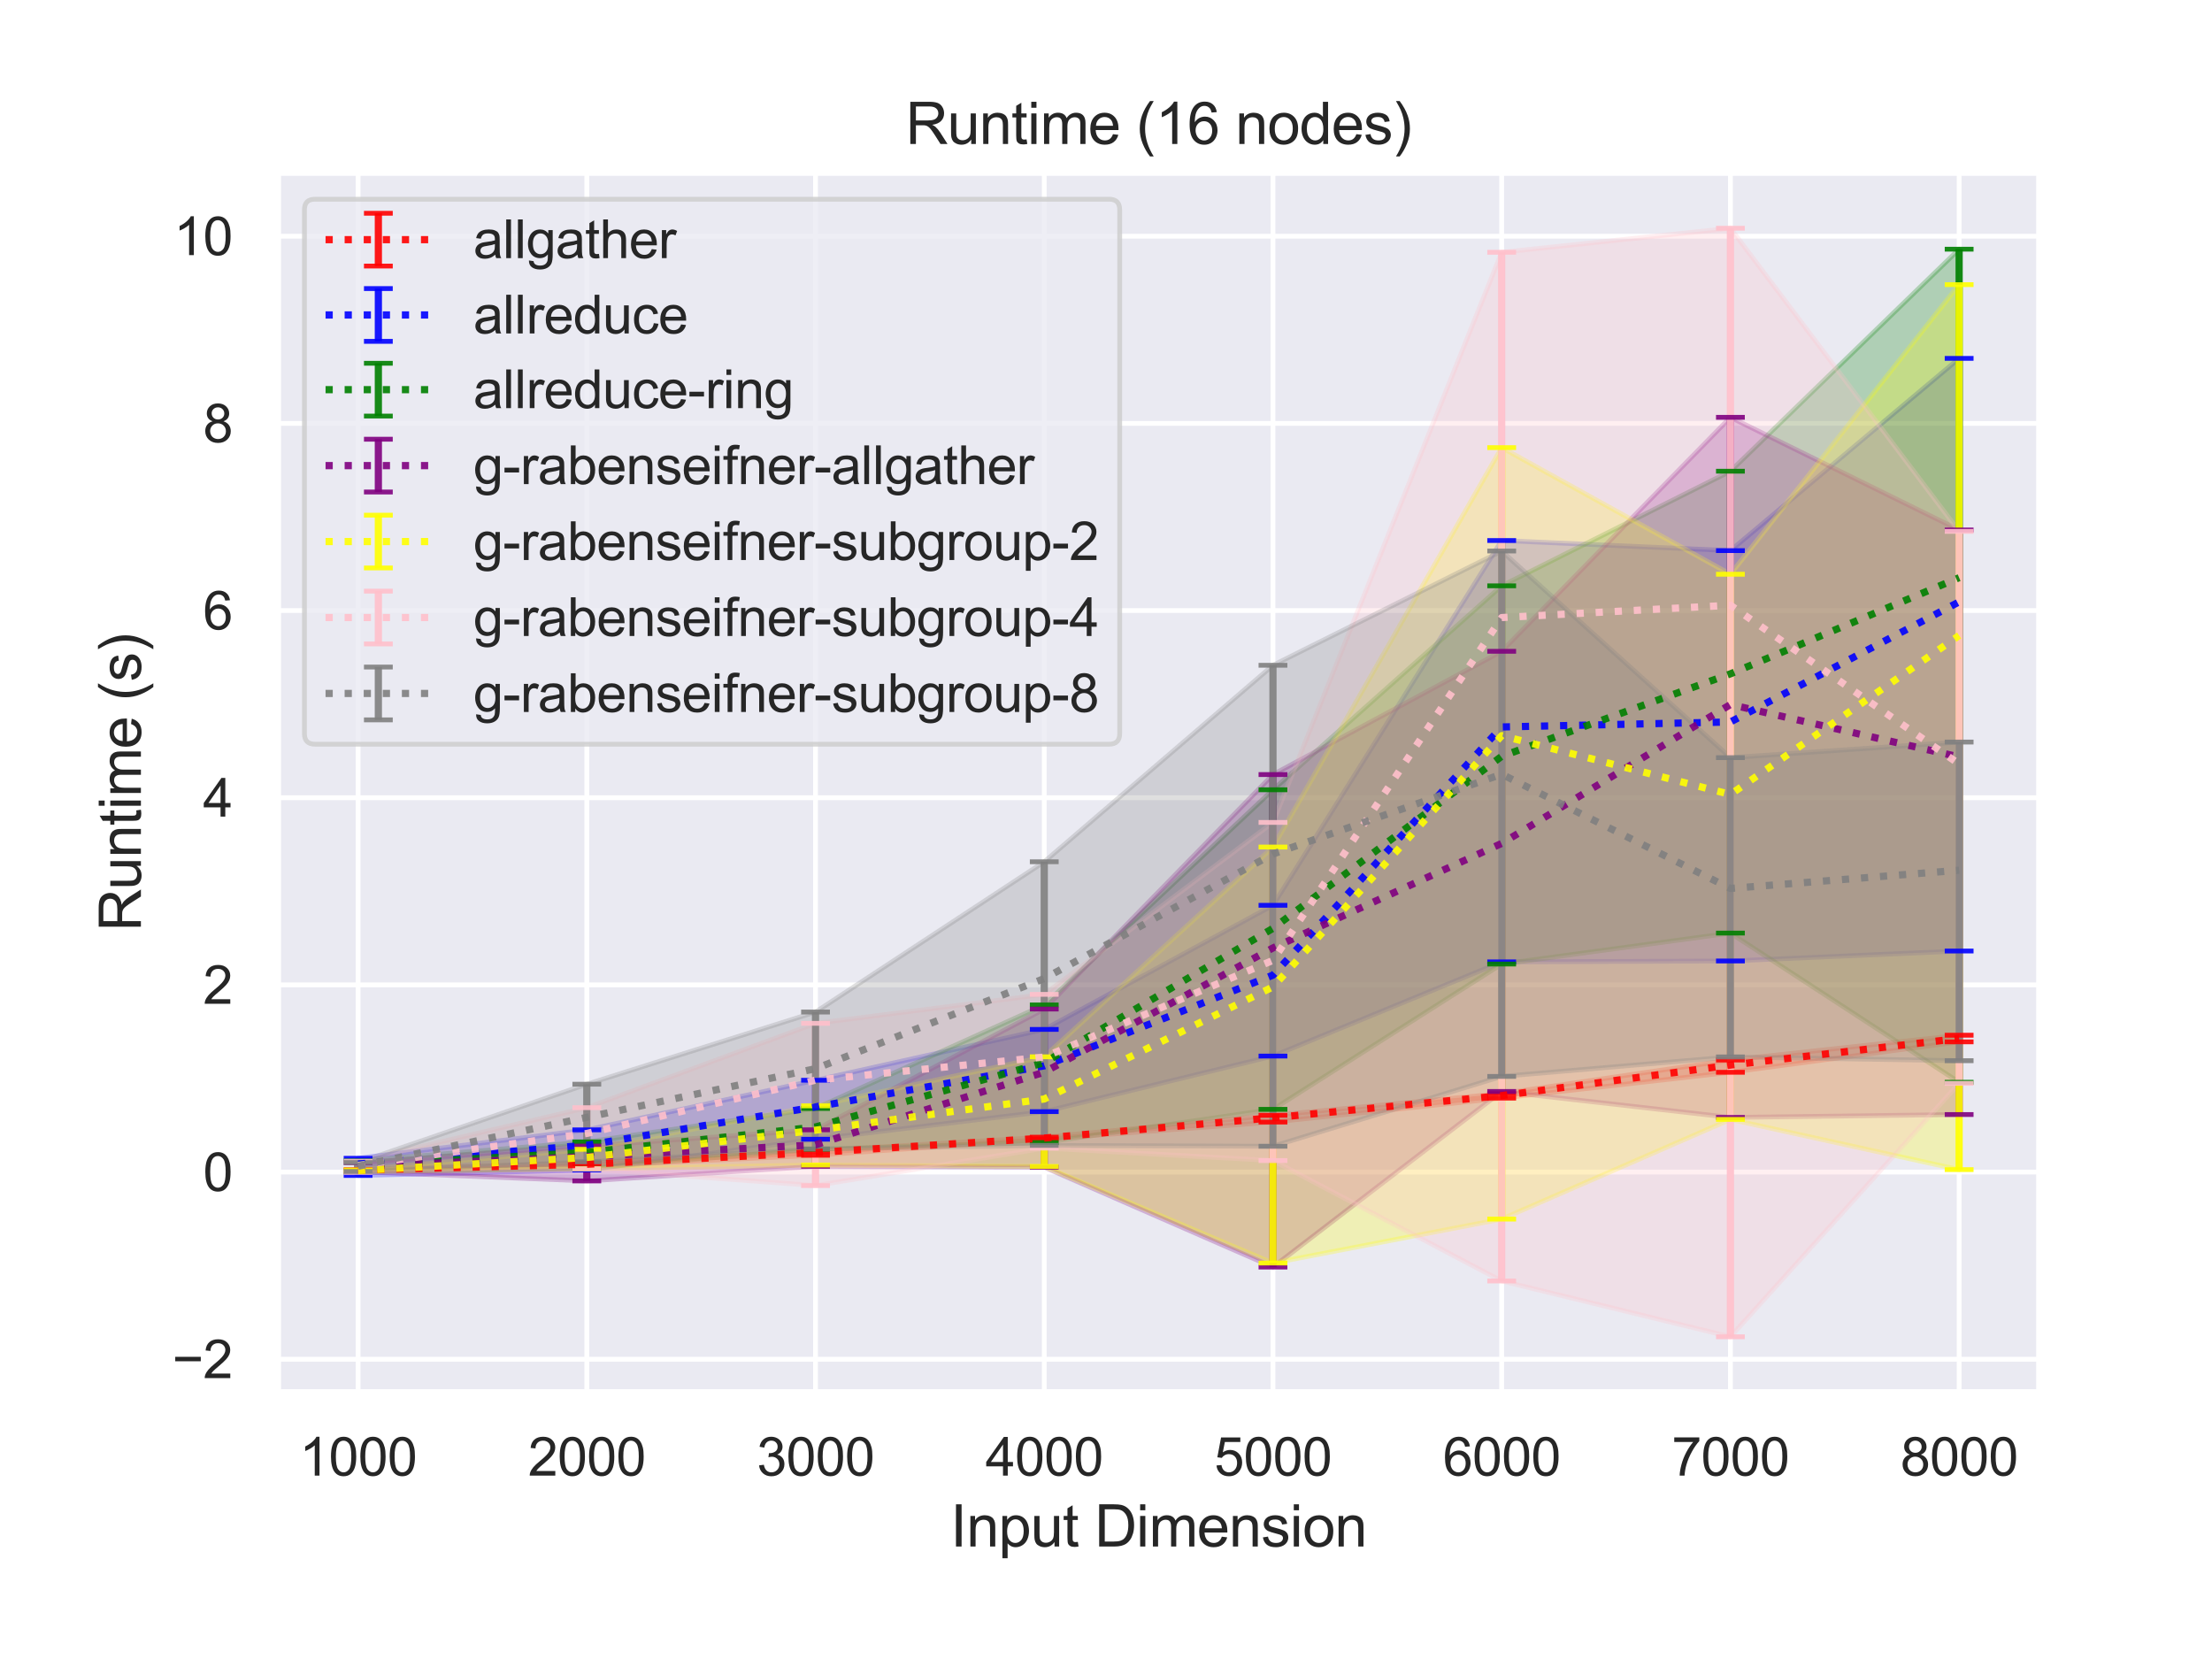 <?xml version="1.0" encoding="utf-8" standalone="no"?>
<!DOCTYPE svg PUBLIC "-//W3C//DTD SVG 1.1//EN"
  "http://www.w3.org/Graphics/SVG/1.1/DTD/svg11.dtd">
<svg height="345.6pt" version="1.1" viewBox="0 0 460.8 345.6" width="460.8pt" xmlns="http://www.w3.org/2000/svg" xmlns:xlink="http://www.w3.org/1999/xlink">
 <defs>
  <style type="text/css">*{stroke-linecap:butt;stroke-linejoin:round;}</style>
 </defs>
 <g id="figure_1">
  <g id="patch_1">
   <path d="M 0 345.6 
L 460.8 345.6 
L 460.8 0 
L 0 0 
z
" style="fill:#ffffff;"/>
  </g>
  <g id="axes_1">
   <g id="patch_2">
    <path d="M 57.92 290.02 
L 424.8 290.02 
L 424.8 36 
L 57.92 36 
z
" style="fill:#eaeaf2;"/>
   </g>
   <g id="matplotlib.axis_1">
    <g id="xtick_1">
     <g id="line2d_1">
      <path clip-path="url(#pecb43d8cef)" d="M 74.596 290.02 
L 74.596 36 
" style="fill:none;stroke:#ffffff;stroke-linecap:round;"/>
     </g>
     <g id="text_1">
      <!-- 1000 -->
      <g style="fill:#262626;" transform="translate(62.362 307.394)scale(0.11 -0.11)">
       <defs>
        <path d="M 2384 0 
L 1822 0 
L 1822 3584 
Q 1619 3391 1289 3197 
Q 959 3003 697 2906 
L 697 3450 
Q 1169 3672 1522 3987 
Q 1875 4303 2022 4600 
L 2384 4600 
L 2384 0 
z
" id="ArialMT-31" transform="scale(0.016)"/>
        <path d="M 266 2259 
Q 266 3072 433 3567 
Q 600 4063 929 4331 
Q 1259 4600 1759 4600 
Q 2128 4600 2406 4451 
Q 2684 4303 2865 4023 
Q 3047 3744 3150 3342 
Q 3253 2941 3253 2259 
Q 3253 1453 3087 958 
Q 2922 463 2592 192 
Q 2263 -78 1759 -78 
Q 1097 -78 719 397 
Q 266 969 266 2259 
z
M 844 2259 
Q 844 1131 1108 757 
Q 1372 384 1759 384 
Q 2147 384 2411 759 
Q 2675 1134 2675 2259 
Q 2675 3391 2411 3762 
Q 2147 4134 1753 4134 
Q 1366 4134 1134 3806 
Q 844 3388 844 2259 
z
" id="ArialMT-30" transform="scale(0.016)"/>
       </defs>
       <use xlink:href="#ArialMT-31"/>
       <use x="55.615" xlink:href="#ArialMT-30"/>
       <use x="111.23" xlink:href="#ArialMT-30"/>
       <use x="166.846" xlink:href="#ArialMT-30"/>
      </g>
     </g>
    </g>
    <g id="xtick_2">
     <g id="line2d_2">
      <path clip-path="url(#pecb43d8cef)" d="M 122.243 290.02 
L 122.243 36 
" style="fill:none;stroke:#ffffff;stroke-linecap:round;"/>
     </g>
     <g id="text_2">
      <!-- 2000 -->
      <g style="fill:#262626;" transform="translate(110.009 307.394)scale(0.11 -0.11)">
       <defs>
        <path d="M 3222 541 
L 3222 0 
L 194 0 
Q 188 203 259 391 
Q 375 700 629 1000 
Q 884 1300 1366 1694 
Q 2113 2306 2375 2664 
Q 2638 3022 2638 3341 
Q 2638 3675 2398 3904 
Q 2159 4134 1775 4134 
Q 1369 4134 1125 3890 
Q 881 3647 878 3216 
L 300 3275 
Q 359 3922 746 4261 
Q 1134 4600 1788 4600 
Q 2447 4600 2831 4234 
Q 3216 3869 3216 3328 
Q 3216 3053 3103 2787 
Q 2991 2522 2730 2228 
Q 2469 1934 1863 1422 
Q 1356 997 1212 845 
Q 1069 694 975 541 
L 3222 541 
z
" id="ArialMT-32" transform="scale(0.016)"/>
       </defs>
       <use xlink:href="#ArialMT-32"/>
       <use x="55.615" xlink:href="#ArialMT-30"/>
       <use x="111.23" xlink:href="#ArialMT-30"/>
       <use x="166.846" xlink:href="#ArialMT-30"/>
      </g>
     </g>
    </g>
    <g id="xtick_3">
     <g id="line2d_3">
      <path clip-path="url(#pecb43d8cef)" d="M 169.89 290.02 
L 169.89 36 
" style="fill:none;stroke:#ffffff;stroke-linecap:round;"/>
     </g>
     <g id="text_3">
      <!-- 3000 -->
      <g style="fill:#262626;" transform="translate(157.656 307.394)scale(0.11 -0.11)">
       <defs>
        <path d="M 269 1209 
L 831 1284 
Q 928 806 1161 595 
Q 1394 384 1728 384 
Q 2125 384 2398 659 
Q 2672 934 2672 1341 
Q 2672 1728 2419 1979 
Q 2166 2231 1775 2231 
Q 1616 2231 1378 2169 
L 1441 2663 
Q 1497 2656 1531 2656 
Q 1891 2656 2178 2843 
Q 2466 3031 2466 3422 
Q 2466 3731 2256 3934 
Q 2047 4138 1716 4138 
Q 1388 4138 1169 3931 
Q 950 3725 888 3313 
L 325 3413 
Q 428 3978 793 4289 
Q 1159 4600 1703 4600 
Q 2078 4600 2393 4439 
Q 2709 4278 2876 4000 
Q 3044 3722 3044 3409 
Q 3044 3113 2884 2869 
Q 2725 2625 2413 2481 
Q 2819 2388 3044 2092 
Q 3269 1797 3269 1353 
Q 3269 753 2831 336 
Q 2394 -81 1725 -81 
Q 1122 -81 723 278 
Q 325 638 269 1209 
z
" id="ArialMT-33" transform="scale(0.016)"/>
       </defs>
       <use xlink:href="#ArialMT-33"/>
       <use x="55.615" xlink:href="#ArialMT-30"/>
       <use x="111.23" xlink:href="#ArialMT-30"/>
       <use x="166.846" xlink:href="#ArialMT-30"/>
      </g>
     </g>
    </g>
    <g id="xtick_4">
     <g id="line2d_4">
      <path clip-path="url(#pecb43d8cef)" d="M 217.537 290.02 
L 217.537 36 
" style="fill:none;stroke:#ffffff;stroke-linecap:round;"/>
     </g>
     <g id="text_4">
      <!-- 4000 -->
      <g style="fill:#262626;" transform="translate(205.303 307.394)scale(0.11 -0.11)">
       <defs>
        <path d="M 2069 0 
L 2069 1097 
L 81 1097 
L 81 1613 
L 2172 4581 
L 2631 4581 
L 2631 1613 
L 3250 1613 
L 3250 1097 
L 2631 1097 
L 2631 0 
L 2069 0 
z
M 2069 1613 
L 2069 3678 
L 634 1613 
L 2069 1613 
z
" id="ArialMT-34" transform="scale(0.016)"/>
       </defs>
       <use xlink:href="#ArialMT-34"/>
       <use x="55.615" xlink:href="#ArialMT-30"/>
       <use x="111.23" xlink:href="#ArialMT-30"/>
       <use x="166.846" xlink:href="#ArialMT-30"/>
      </g>
     </g>
    </g>
    <g id="xtick_5">
     <g id="line2d_5">
      <path clip-path="url(#pecb43d8cef)" d="M 265.183 290.02 
L 265.183 36 
" style="fill:none;stroke:#ffffff;stroke-linecap:round;"/>
     </g>
     <g id="text_5">
      <!-- 5000 -->
      <g style="fill:#262626;" transform="translate(252.949 307.394)scale(0.11 -0.11)">
       <defs>
        <path d="M 266 1200 
L 856 1250 
Q 922 819 1161 601 
Q 1400 384 1738 384 
Q 2144 384 2425 690 
Q 2706 997 2706 1503 
Q 2706 1984 2436 2262 
Q 2166 2541 1728 2541 
Q 1456 2541 1237 2417 
Q 1019 2294 894 2097 
L 366 2166 
L 809 4519 
L 3088 4519 
L 3088 3981 
L 1259 3981 
L 1013 2750 
Q 1425 3038 1878 3038 
Q 2478 3038 2890 2622 
Q 3303 2206 3303 1553 
Q 3303 931 2941 478 
Q 2500 -78 1738 -78 
Q 1113 -78 717 272 
Q 322 622 266 1200 
z
" id="ArialMT-35" transform="scale(0.016)"/>
       </defs>
       <use xlink:href="#ArialMT-35"/>
       <use x="55.615" xlink:href="#ArialMT-30"/>
       <use x="111.23" xlink:href="#ArialMT-30"/>
       <use x="166.846" xlink:href="#ArialMT-30"/>
      </g>
     </g>
    </g>
    <g id="xtick_6">
     <g id="line2d_6">
      <path clip-path="url(#pecb43d8cef)" d="M 312.83 290.02 
L 312.83 36 
" style="fill:none;stroke:#ffffff;stroke-linecap:round;"/>
     </g>
     <g id="text_6">
      <!-- 6000 -->
      <g style="fill:#262626;" transform="translate(300.596 307.394)scale(0.11 -0.11)">
       <defs>
        <path d="M 3184 3459 
L 2625 3416 
Q 2550 3747 2413 3897 
Q 2184 4138 1850 4138 
Q 1581 4138 1378 3988 
Q 1113 3794 959 3422 
Q 806 3050 800 2363 
Q 1003 2672 1297 2822 
Q 1591 2972 1913 2972 
Q 2475 2972 2870 2558 
Q 3266 2144 3266 1488 
Q 3266 1056 3080 686 
Q 2894 316 2569 119 
Q 2244 -78 1831 -78 
Q 1128 -78 684 439 
Q 241 956 241 2144 
Q 241 3472 731 4075 
Q 1159 4600 1884 4600 
Q 2425 4600 2770 4297 
Q 3116 3994 3184 3459 
z
M 888 1484 
Q 888 1194 1011 928 
Q 1134 663 1356 523 
Q 1578 384 1822 384 
Q 2178 384 2434 671 
Q 2691 959 2691 1453 
Q 2691 1928 2437 2201 
Q 2184 2475 1800 2475 
Q 1419 2475 1153 2201 
Q 888 1928 888 1484 
z
" id="ArialMT-36" transform="scale(0.016)"/>
       </defs>
       <use xlink:href="#ArialMT-36"/>
       <use x="55.615" xlink:href="#ArialMT-30"/>
       <use x="111.23" xlink:href="#ArialMT-30"/>
       <use x="166.846" xlink:href="#ArialMT-30"/>
      </g>
     </g>
    </g>
    <g id="xtick_7">
     <g id="line2d_7">
      <path clip-path="url(#pecb43d8cef)" d="M 360.477 290.02 
L 360.477 36 
" style="fill:none;stroke:#ffffff;stroke-linecap:round;"/>
     </g>
     <g id="text_7">
      <!-- 7000 -->
      <g style="fill:#262626;" transform="translate(348.243 307.394)scale(0.11 -0.11)">
       <defs>
        <path d="M 303 3981 
L 303 4522 
L 3269 4522 
L 3269 4084 
Q 2831 3619 2401 2847 
Q 1972 2075 1738 1259 
Q 1569 684 1522 0 
L 944 0 
Q 953 541 1156 1306 
Q 1359 2072 1739 2783 
Q 2119 3494 2547 3981 
L 303 3981 
z
" id="ArialMT-37" transform="scale(0.016)"/>
       </defs>
       <use xlink:href="#ArialMT-37"/>
       <use x="55.615" xlink:href="#ArialMT-30"/>
       <use x="111.23" xlink:href="#ArialMT-30"/>
       <use x="166.846" xlink:href="#ArialMT-30"/>
      </g>
     </g>
    </g>
    <g id="xtick_8">
     <g id="line2d_8">
      <path clip-path="url(#pecb43d8cef)" d="M 408.124 290.02 
L 408.124 36 
" style="fill:none;stroke:#ffffff;stroke-linecap:round;"/>
     </g>
     <g id="text_8">
      <!-- 8000 -->
      <g style="fill:#262626;" transform="translate(395.89 307.394)scale(0.11 -0.11)">
       <defs>
        <path d="M 1131 2484 
Q 781 2613 612 2850 
Q 444 3088 444 3419 
Q 444 3919 803 4259 
Q 1163 4600 1759 4600 
Q 2359 4600 2725 4251 
Q 3091 3903 3091 3403 
Q 3091 3084 2923 2848 
Q 2756 2613 2416 2484 
Q 2838 2347 3058 2040 
Q 3278 1734 3278 1309 
Q 3278 722 2862 322 
Q 2447 -78 1769 -78 
Q 1091 -78 675 323 
Q 259 725 259 1325 
Q 259 1772 486 2073 
Q 713 2375 1131 2484 
z
M 1019 3438 
Q 1019 3113 1228 2906 
Q 1438 2700 1772 2700 
Q 2097 2700 2305 2904 
Q 2513 3109 2513 3406 
Q 2513 3716 2298 3927 
Q 2084 4138 1766 4138 
Q 1444 4138 1231 3931 
Q 1019 3725 1019 3438 
z
M 838 1322 
Q 838 1081 952 856 
Q 1066 631 1291 507 
Q 1516 384 1775 384 
Q 2178 384 2440 643 
Q 2703 903 2703 1303 
Q 2703 1709 2433 1975 
Q 2163 2241 1756 2241 
Q 1359 2241 1098 1978 
Q 838 1716 838 1322 
z
" id="ArialMT-38" transform="scale(0.016)"/>
       </defs>
       <use xlink:href="#ArialMT-38"/>
       <use x="55.615" xlink:href="#ArialMT-30"/>
       <use x="111.23" xlink:href="#ArialMT-30"/>
       <use x="166.846" xlink:href="#ArialMT-30"/>
      </g>
     </g>
    </g>
    <g id="text_9">
     <!-- Input Dimension -->
     <g style="fill:#262626;" transform="translate(198.006 322.169)scale(0.12 -0.12)">
      <defs>
       <path d="M 597 0 
L 597 4581 
L 1203 4581 
L 1203 0 
L 597 0 
z
" id="ArialMT-49" transform="scale(0.016)"/>
       <path d="M 422 0 
L 422 3319 
L 928 3319 
L 928 2847 
Q 1294 3394 1984 3394 
Q 2284 3394 2536 3286 
Q 2788 3178 2913 3003 
Q 3038 2828 3088 2588 
Q 3119 2431 3119 2041 
L 3119 0 
L 2556 0 
L 2556 2019 
Q 2556 2363 2490 2533 
Q 2425 2703 2258 2804 
Q 2091 2906 1866 2906 
Q 1506 2906 1245 2678 
Q 984 2450 984 1813 
L 984 0 
L 422 0 
z
" id="ArialMT-6e" transform="scale(0.016)"/>
       <path d="M 422 -1272 
L 422 3319 
L 934 3319 
L 934 2888 
Q 1116 3141 1344 3267 
Q 1572 3394 1897 3394 
Q 2322 3394 2647 3175 
Q 2972 2956 3137 2557 
Q 3303 2159 3303 1684 
Q 3303 1175 3120 767 
Q 2938 359 2589 142 
Q 2241 -75 1856 -75 
Q 1575 -75 1351 44 
Q 1128 163 984 344 
L 984 -1272 
L 422 -1272 
z
M 931 1641 
Q 931 1000 1190 694 
Q 1450 388 1819 388 
Q 2194 388 2461 705 
Q 2728 1022 2728 1688 
Q 2728 2322 2467 2637 
Q 2206 2953 1844 2953 
Q 1484 2953 1207 2617 
Q 931 2281 931 1641 
z
" id="ArialMT-70" transform="scale(0.016)"/>
       <path d="M 2597 0 
L 2597 488 
Q 2209 -75 1544 -75 
Q 1250 -75 995 37 
Q 741 150 617 320 
Q 494 491 444 738 
Q 409 903 409 1263 
L 409 3319 
L 972 3319 
L 972 1478 
Q 972 1038 1006 884 
Q 1059 663 1231 536 
Q 1403 409 1656 409 
Q 1909 409 2131 539 
Q 2353 669 2445 892 
Q 2538 1116 2538 1541 
L 2538 3319 
L 3100 3319 
L 3100 0 
L 2597 0 
z
" id="ArialMT-75" transform="scale(0.016)"/>
       <path d="M 1650 503 
L 1731 6 
Q 1494 -44 1306 -44 
Q 1000 -44 831 53 
Q 663 150 594 308 
Q 525 466 525 972 
L 525 2881 
L 113 2881 
L 113 3319 
L 525 3319 
L 525 4141 
L 1084 4478 
L 1084 3319 
L 1650 3319 
L 1650 2881 
L 1084 2881 
L 1084 941 
Q 1084 700 1114 631 
Q 1144 563 1211 522 
Q 1278 481 1403 481 
Q 1497 481 1650 503 
z
" id="ArialMT-74" transform="scale(0.016)"/>
       <path id="ArialMT-20" transform="scale(0.016)"/>
       <path d="M 494 0 
L 494 4581 
L 2072 4581 
Q 2606 4581 2888 4516 
Q 3281 4425 3559 4188 
Q 3922 3881 4101 3404 
Q 4281 2928 4281 2316 
Q 4281 1794 4159 1391 
Q 4038 988 3847 723 
Q 3656 459 3429 307 
Q 3203 156 2883 78 
Q 2563 0 2147 0 
L 494 0 
z
M 1100 541 
L 2078 541 
Q 2531 541 2789 625 
Q 3047 709 3200 863 
Q 3416 1078 3536 1442 
Q 3656 1806 3656 2325 
Q 3656 3044 3420 3430 
Q 3184 3816 2847 3947 
Q 2603 4041 2063 4041 
L 1100 4041 
L 1100 541 
z
" id="ArialMT-44" transform="scale(0.016)"/>
       <path d="M 425 3934 
L 425 4581 
L 988 4581 
L 988 3934 
L 425 3934 
z
M 425 0 
L 425 3319 
L 988 3319 
L 988 0 
L 425 0 
z
" id="ArialMT-69" transform="scale(0.016)"/>
       <path d="M 422 0 
L 422 3319 
L 925 3319 
L 925 2853 
Q 1081 3097 1340 3245 
Q 1600 3394 1931 3394 
Q 2300 3394 2536 3241 
Q 2772 3088 2869 2813 
Q 3263 3394 3894 3394 
Q 4388 3394 4653 3120 
Q 4919 2847 4919 2278 
L 4919 0 
L 4359 0 
L 4359 2091 
Q 4359 2428 4304 2576 
Q 4250 2725 4106 2815 
Q 3963 2906 3769 2906 
Q 3419 2906 3187 2673 
Q 2956 2441 2956 1928 
L 2956 0 
L 2394 0 
L 2394 2156 
Q 2394 2531 2256 2718 
Q 2119 2906 1806 2906 
Q 1569 2906 1367 2781 
Q 1166 2656 1075 2415 
Q 984 2175 984 1722 
L 984 0 
L 422 0 
z
" id="ArialMT-6d" transform="scale(0.016)"/>
       <path d="M 2694 1069 
L 3275 997 
Q 3138 488 2766 206 
Q 2394 -75 1816 -75 
Q 1088 -75 661 373 
Q 234 822 234 1631 
Q 234 2469 665 2931 
Q 1097 3394 1784 3394 
Q 2450 3394 2872 2941 
Q 3294 2488 3294 1666 
Q 3294 1616 3291 1516 
L 816 1516 
Q 847 969 1125 678 
Q 1403 388 1819 388 
Q 2128 388 2347 550 
Q 2566 713 2694 1069 
z
M 847 1978 
L 2700 1978 
Q 2663 2397 2488 2606 
Q 2219 2931 1791 2931 
Q 1403 2931 1139 2672 
Q 875 2413 847 1978 
z
" id="ArialMT-65" transform="scale(0.016)"/>
       <path d="M 197 991 
L 753 1078 
Q 800 744 1014 566 
Q 1228 388 1613 388 
Q 2000 388 2187 545 
Q 2375 703 2375 916 
Q 2375 1106 2209 1216 
Q 2094 1291 1634 1406 
Q 1016 1563 777 1677 
Q 538 1791 414 1992 
Q 291 2194 291 2438 
Q 291 2659 392 2848 
Q 494 3038 669 3163 
Q 800 3259 1026 3326 
Q 1253 3394 1513 3394 
Q 1903 3394 2198 3281 
Q 2494 3169 2634 2976 
Q 2775 2784 2828 2463 
L 2278 2388 
Q 2241 2644 2061 2787 
Q 1881 2931 1553 2931 
Q 1166 2931 1000 2803 
Q 834 2675 834 2503 
Q 834 2394 903 2306 
Q 972 2216 1119 2156 
Q 1203 2125 1616 2013 
Q 2213 1853 2448 1751 
Q 2684 1650 2818 1456 
Q 2953 1263 2953 975 
Q 2953 694 2789 445 
Q 2625 197 2315 61 
Q 2006 -75 1616 -75 
Q 969 -75 630 194 
Q 291 463 197 991 
z
" id="ArialMT-73" transform="scale(0.016)"/>
       <path d="M 213 1659 
Q 213 2581 725 3025 
Q 1153 3394 1769 3394 
Q 2453 3394 2887 2945 
Q 3322 2497 3322 1706 
Q 3322 1066 3130 698 
Q 2938 331 2570 128 
Q 2203 -75 1769 -75 
Q 1072 -75 642 372 
Q 213 819 213 1659 
z
M 791 1659 
Q 791 1022 1069 705 
Q 1347 388 1769 388 
Q 2188 388 2466 706 
Q 2744 1025 2744 1678 
Q 2744 2294 2464 2611 
Q 2184 2928 1769 2928 
Q 1347 2928 1069 2612 
Q 791 2297 791 1659 
z
" id="ArialMT-6f" transform="scale(0.016)"/>
      </defs>
      <use xlink:href="#ArialMT-49"/>
      <use x="27.783" xlink:href="#ArialMT-6e"/>
      <use x="83.398" xlink:href="#ArialMT-70"/>
      <use x="139.014" xlink:href="#ArialMT-75"/>
      <use x="194.629" xlink:href="#ArialMT-74"/>
      <use x="222.412" xlink:href="#ArialMT-20"/>
      <use x="250.195" xlink:href="#ArialMT-44"/>
      <use x="322.412" xlink:href="#ArialMT-69"/>
      <use x="344.629" xlink:href="#ArialMT-6d"/>
      <use x="427.93" xlink:href="#ArialMT-65"/>
      <use x="483.545" xlink:href="#ArialMT-6e"/>
      <use x="539.16" xlink:href="#ArialMT-73"/>
      <use x="589.16" xlink:href="#ArialMT-69"/>
      <use x="611.377" xlink:href="#ArialMT-6f"/>
      <use x="666.992" xlink:href="#ArialMT-6e"/>
     </g>
    </g>
   </g>
   <g id="matplotlib.axis_2">
    <g id="ytick_1">
     <g id="line2d_9">
      <path clip-path="url(#pecb43d8cef)" d="M 57.92 283.153 
L 424.8 283.153 
" style="fill:none;stroke:#ffffff;stroke-linecap:round;"/>
     </g>
     <g id="text_10">
      <!-- −2 -->
      <g style="fill:#262626;" transform="translate(35.878 287.09)scale(0.11 -0.11)">
       <defs>
        <path d="M 3381 1997 
L 356 1997 
L 356 2522 
L 3381 2522 
L 3381 1997 
z
" id="ArialMT-2212" transform="scale(0.016)"/>
       </defs>
       <use xlink:href="#ArialMT-2212"/>
       <use x="58.398" xlink:href="#ArialMT-32"/>
      </g>
     </g>
    </g>
    <g id="ytick_2">
     <g id="line2d_10">
      <path clip-path="url(#pecb43d8cef)" d="M 57.92 244.162 
L 424.8 244.162 
" style="fill:none;stroke:#ffffff;stroke-linecap:round;"/>
     </g>
     <g id="text_11">
      <!-- 0 -->
      <g style="fill:#262626;" transform="translate(42.303 248.099)scale(0.11 -0.11)">
       <use xlink:href="#ArialMT-30"/>
      </g>
     </g>
    </g>
    <g id="ytick_3">
     <g id="line2d_11">
      <path clip-path="url(#pecb43d8cef)" d="M 57.92 205.172 
L 424.8 205.172 
" style="fill:none;stroke:#ffffff;stroke-linecap:round;"/>
     </g>
     <g id="text_12">
      <!-- 2 -->
      <g style="fill:#262626;" transform="translate(42.303 209.109)scale(0.11 -0.11)">
       <use xlink:href="#ArialMT-32"/>
      </g>
     </g>
    </g>
    <g id="ytick_4">
     <g id="line2d_12">
      <path clip-path="url(#pecb43d8cef)" d="M 57.92 166.181 
L 424.8 166.181 
" style="fill:none;stroke:#ffffff;stroke-linecap:round;"/>
     </g>
     <g id="text_13">
      <!-- 4 -->
      <g style="fill:#262626;" transform="translate(42.303 170.118)scale(0.11 -0.11)">
       <use xlink:href="#ArialMT-34"/>
      </g>
     </g>
    </g>
    <g id="ytick_5">
     <g id="line2d_13">
      <path clip-path="url(#pecb43d8cef)" d="M 57.92 127.19 
L 424.8 127.19 
" style="fill:none;stroke:#ffffff;stroke-linecap:round;"/>
     </g>
     <g id="text_14">
      <!-- 6 -->
      <g style="fill:#262626;" transform="translate(42.303 131.127)scale(0.11 -0.11)">
       <use xlink:href="#ArialMT-36"/>
      </g>
     </g>
    </g>
    <g id="ytick_6">
     <g id="line2d_14">
      <path clip-path="url(#pecb43d8cef)" d="M 57.92 88.2 
L 424.8 88.2 
" style="fill:none;stroke:#ffffff;stroke-linecap:round;"/>
     </g>
     <g id="text_15">
      <!-- 8 -->
      <g style="fill:#262626;" transform="translate(42.303 92.136)scale(0.11 -0.11)">
       <use xlink:href="#ArialMT-38"/>
      </g>
     </g>
    </g>
    <g id="ytick_7">
     <g id="line2d_15">
      <path clip-path="url(#pecb43d8cef)" d="M 57.92 49.209 
L 424.8 49.209 
" style="fill:none;stroke:#ffffff;stroke-linecap:round;"/>
     </g>
     <g id="text_16">
      <!-- 10 -->
      <g style="fill:#262626;" transform="translate(36.186 53.146)scale(0.11 -0.11)">
       <use xlink:href="#ArialMT-31"/>
       <use x="55.615" xlink:href="#ArialMT-30"/>
      </g>
     </g>
    </g>
    <g id="text_17">
     <!-- Runtime (s) -->
     <g style="fill:#262626;" transform="translate(29.353 194.013)rotate(-90)scale(0.12 -0.12)">
      <defs>
       <path d="M 503 0 
L 503 4581 
L 2534 4581 
Q 3147 4581 3465 4457 
Q 3784 4334 3975 4021 
Q 4166 3709 4166 3331 
Q 4166 2844 3850 2509 
Q 3534 2175 2875 2084 
Q 3116 1969 3241 1856 
Q 3506 1613 3744 1247 
L 4541 0 
L 3778 0 
L 3172 953 
Q 2906 1366 2734 1584 
Q 2563 1803 2427 1890 
Q 2291 1978 2150 2013 
Q 2047 2034 1813 2034 
L 1109 2034 
L 1109 0 
L 503 0 
z
M 1109 2559 
L 2413 2559 
Q 2828 2559 3062 2645 
Q 3297 2731 3419 2920 
Q 3541 3109 3541 3331 
Q 3541 3656 3305 3865 
Q 3069 4075 2559 4075 
L 1109 4075 
L 1109 2559 
z
" id="ArialMT-52" transform="scale(0.016)"/>
       <path d="M 1497 -1347 
Q 1031 -759 709 28 
Q 388 816 388 1659 
Q 388 2403 628 3084 
Q 909 3875 1497 4659 
L 1900 4659 
Q 1522 4009 1400 3731 
Q 1209 3300 1100 2831 
Q 966 2247 966 1656 
Q 966 153 1900 -1347 
L 1497 -1347 
z
" id="ArialMT-28" transform="scale(0.016)"/>
       <path d="M 791 -1347 
L 388 -1347 
Q 1322 153 1322 1656 
Q 1322 2244 1188 2822 
Q 1081 3291 891 3722 
Q 769 4003 388 4659 
L 791 4659 
Q 1378 3875 1659 3084 
Q 1900 2403 1900 1659 
Q 1900 816 1576 28 
Q 1253 -759 791 -1347 
z
" id="ArialMT-29" transform="scale(0.016)"/>
      </defs>
      <use xlink:href="#ArialMT-52"/>
      <use x="72.217" xlink:href="#ArialMT-75"/>
      <use x="127.832" xlink:href="#ArialMT-6e"/>
      <use x="183.447" xlink:href="#ArialMT-74"/>
      <use x="211.23" xlink:href="#ArialMT-69"/>
      <use x="233.447" xlink:href="#ArialMT-6d"/>
      <use x="316.748" xlink:href="#ArialMT-65"/>
      <use x="372.363" xlink:href="#ArialMT-20"/>
      <use x="400.146" xlink:href="#ArialMT-28"/>
      <use x="433.447" xlink:href="#ArialMT-73"/>
      <use x="483.447" xlink:href="#ArialMT-29"/>
     </g>
    </g>
   </g>
   <g id="PolyCollection_1">
    <defs>
     <path d="M 74.596 -101.935 
L 74.596 -101.72 
L 122.243 -102.682 
L 169.89 -104.932 
L 217.537 -108.296 
L 265.183 -111.848 
L 312.83 -116.841 
L 360.477 -122.222 
L 408.124 -128.563 
L 408.124 -129.944 
L 408.124 -129.944 
L 360.477 -124.784 
L 312.83 -117.788 
L 265.183 -113.262 
L 217.537 -108.707 
L 169.89 -105.857 
L 122.243 -103.309 
L 74.596 -101.935 
z
" id="m6ee53780dc" style="stroke:#ff0000;stroke-opacity:0.25;"/>
    </defs>
    <g clip-path="url(#pecb43d8cef)">
     <use style="fill:#ff0000;fill-opacity:0.25;stroke:#ff0000;stroke-opacity:0.25;" x="0" xlink:href="#m6ee53780dc" y="345.6"/>
    </g>
   </g>
   <g id="PolyCollection_2">
    <defs>
     <path d="M 74.596 -104.31 
L 74.596 -100.731 
L 122.243 -101.865 
L 169.89 -108.273 
L 217.537 -114.026 
L 265.183 -125.605 
L 312.83 -145.221 
L 360.477 -145.407 
L 408.124 -147.489 
L 408.124 -270.942 
L 408.124 -270.942 
L 360.477 -230.895 
L 312.83 -233.001 
L 265.183 -157.012 
L 217.537 -131.152 
L 169.89 -120.561 
L 122.243 -110.229 
L 74.596 -104.31 
z
" id="ma7aa872722" style="stroke:#0000ff;stroke-opacity:0.25;"/>
    </defs>
    <g clip-path="url(#pecb43d8cef)">
     <use style="fill:#0000ff;fill-opacity:0.25;stroke:#0000ff;stroke-opacity:0.25;" x="0" xlink:href="#ma7aa872722" y="345.6"/>
    </g>
   </g>
   <g id="PolyCollection_3">
    <defs>
     <path d="M 74.596 -103.763 
L 74.596 -101.488 
L 122.243 -102.209 
L 169.89 -106.208 
L 217.537 -107.589 
L 265.183 -114.5 
L 312.83 -144.772 
L 360.477 -151.223 
L 408.124 -120.148 
L 408.124 -293.686 
L 408.124 -293.686 
L 360.477 -247.434 
L 312.83 -223.563 
L 265.183 -181.078 
L 217.537 -136.256 
L 169.89 -114.694 
L 122.243 -107.716 
L 74.596 -103.763 
z
" id="m5aca6eea44" style="stroke:#008000;stroke-opacity:0.25;"/>
    </defs>
    <g clip-path="url(#pecb43d8cef)">
     <use style="fill:#008000;fill-opacity:0.25;stroke:#008000;stroke-opacity:0.25;" x="0" xlink:href="#m5aca6eea44" y="345.6"/>
    </g>
   </g>
   <g id="PolyCollection_4">
    <defs>
     <path d="M 74.596 -103.389 
L 74.596 -101.523 
L 122.243 -99.589 
L 169.89 -102.637 
L 217.537 -102.457 
L 265.183 -81.647 
L 312.83 -118.222 
L 360.477 -112.815 
L 408.124 -113.428 
L 408.124 -235.195 
L 408.124 -235.195 
L 360.477 -258.662 
L 312.83 -209.923 
L 265.183 -184.245 
L 217.537 -135.393 
L 169.89 -110.239 
L 122.243 -106.856 
L 74.596 -103.389 
z
" id="mb5340d1b91" style="stroke:#800080;stroke-opacity:0.25;"/>
    </defs>
    <g clip-path="url(#pecb43d8cef)">
     <use style="fill:#800080;fill-opacity:0.25;stroke:#800080;stroke-opacity:0.25;" x="0" xlink:href="#mb5340d1b91" y="345.6"/>
    </g>
   </g>
   <g id="PolyCollection_5">
    <defs>
     <path d="M 74.596 -101.883 
L 74.596 -101.541 
L 122.243 -102.123 
L 169.89 -102.903 
L 217.537 -102.599 
L 265.183 -82.48 
L 312.83 -91.644 
L 360.477 -112.408 
L 408.124 -101.945 
L 408.124 -286.306 
L 408.124 -286.306 
L 360.477 -225.977 
L 312.83 -252.354 
L 265.183 -169.143 
L 217.537 -125.447 
L 169.89 -115.238 
L 122.243 -106.186 
L 74.596 -101.883 
z
" id="m525e1fd05e" style="stroke:#ffff00;stroke-opacity:0.25;"/>
    </defs>
    <g clip-path="url(#pecb43d8cef)">
     <use style="fill:#ffff00;fill-opacity:0.25;stroke:#ffff00;stroke-opacity:0.25;" x="0" xlink:href="#m525e1fd05e" y="345.6"/>
    </g>
   </g>
   <g id="PolyCollection_6">
    <defs>
     <path d="M 74.596 -103.703 
L 74.596 -101.356 
L 122.243 -102.126 
L 169.89 -98.617 
L 217.537 -106.44 
L 265.183 -103.833 
L 312.83 -78.745 
L 360.477 -67.126 
L 408.124 -119.928 
L 408.124 -234.901 
L 408.124 -234.901 
L 360.477 -298.054 
L 312.83 -293.043 
L 265.183 -174.276 
L 217.537 -138.451 
L 169.89 -132.421 
L 122.243 -114.851 
L 74.596 -103.703 
z
" id="m25dcc42059" style="stroke:#ffc0cb;stroke-opacity:0.25;"/>
    </defs>
    <g clip-path="url(#pecb43d8cef)">
     <use style="fill:#ffc0cb;fill-opacity:0.25;stroke:#ffc0cb;stroke-opacity:0.25;" x="0" xlink:href="#m25dcc42059" y="345.6"/>
    </g>
   </g>
   <g id="PolyCollection_7">
    <defs>
     <path d="M 74.596 -103.424 
L 74.596 -101.561 
L 122.243 -103.573 
L 169.89 -106.253 
L 217.537 -106.989 
L 265.183 -106.816 
L 312.83 -121.365 
L 360.477 -125.423 
L 408.124 -124.638 
L 408.124 -191.019 
L 408.124 -191.019 
L 360.477 -187.769 
L 312.83 -230.81 
L 265.183 -207.013 
L 217.537 -166.076 
L 169.89 -134.777 
L 122.243 -119.738 
L 74.596 -103.424 
z
" id="m96a144c99f" style="stroke:#808080;stroke-opacity:0.25;"/>
    </defs>
    <g clip-path="url(#pecb43d8cef)">
     <use style="fill:#808080;fill-opacity:0.25;stroke:#808080;stroke-opacity:0.25;" x="0" xlink:href="#m96a144c99f" y="345.6"/>
    </g>
   </g>
   <g id="LineCollection_1">
    <path clip-path="url(#pecb43d8cef)" d="M 74.596 243.88 
L 74.596 243.665 
" style="fill:none;stroke:#ff0000;stroke-opacity:0.9;stroke-width:1.5;"/>
    <path clip-path="url(#pecb43d8cef)" d="M 122.243 242.918 
L 122.243 242.291 
" style="fill:none;stroke:#ff0000;stroke-opacity:0.9;stroke-width:1.5;"/>
    <path clip-path="url(#pecb43d8cef)" d="M 169.89 240.668 
L 169.89 239.743 
" style="fill:none;stroke:#ff0000;stroke-opacity:0.9;stroke-width:1.5;"/>
    <path clip-path="url(#pecb43d8cef)" d="M 217.537 237.304 
L 217.537 236.893 
" style="fill:none;stroke:#ff0000;stroke-opacity:0.9;stroke-width:1.5;"/>
    <path clip-path="url(#pecb43d8cef)" d="M 265.183 233.752 
L 265.183 232.338 
" style="fill:none;stroke:#ff0000;stroke-opacity:0.9;stroke-width:1.5;"/>
    <path clip-path="url(#pecb43d8cef)" d="M 312.83 228.759 
L 312.83 227.812 
" style="fill:none;stroke:#ff0000;stroke-opacity:0.9;stroke-width:1.5;"/>
    <path clip-path="url(#pecb43d8cef)" d="M 360.477 223.378 
L 360.477 220.816 
" style="fill:none;stroke:#ff0000;stroke-opacity:0.9;stroke-width:1.5;"/>
    <path clip-path="url(#pecb43d8cef)" d="M 408.124 217.037 
L 408.124 215.656 
" style="fill:none;stroke:#ff0000;stroke-opacity:0.9;stroke-width:1.5;"/>
   </g>
   <g id="LineCollection_2">
    <path clip-path="url(#pecb43d8cef)" d="M 74.596 244.869 
L 74.596 241.29 
" style="fill:none;stroke:#0000ff;stroke-opacity:0.9;stroke-width:1.5;"/>
    <path clip-path="url(#pecb43d8cef)" d="M 122.243 243.735 
L 122.243 235.371 
" style="fill:none;stroke:#0000ff;stroke-opacity:0.9;stroke-width:1.5;"/>
    <path clip-path="url(#pecb43d8cef)" d="M 169.89 237.327 
L 169.89 225.039 
" style="fill:none;stroke:#0000ff;stroke-opacity:0.9;stroke-width:1.5;"/>
    <path clip-path="url(#pecb43d8cef)" d="M 217.537 231.574 
L 217.537 214.448 
" style="fill:none;stroke:#0000ff;stroke-opacity:0.9;stroke-width:1.5;"/>
    <path clip-path="url(#pecb43d8cef)" d="M 265.183 219.995 
L 265.183 188.588 
" style="fill:none;stroke:#0000ff;stroke-opacity:0.9;stroke-width:1.5;"/>
    <path clip-path="url(#pecb43d8cef)" d="M 312.83 200.379 
L 312.83 112.599 
" style="fill:none;stroke:#0000ff;stroke-opacity:0.9;stroke-width:1.5;"/>
    <path clip-path="url(#pecb43d8cef)" d="M 360.477 200.193 
L 360.477 114.705 
" style="fill:none;stroke:#0000ff;stroke-opacity:0.9;stroke-width:1.5;"/>
    <path clip-path="url(#pecb43d8cef)" d="M 408.124 198.111 
L 408.124 74.658 
" style="fill:none;stroke:#0000ff;stroke-opacity:0.9;stroke-width:1.5;"/>
   </g>
   <g id="LineCollection_3">
    <path clip-path="url(#pecb43d8cef)" d="M 74.596 244.112 
L 74.596 241.837 
" style="fill:none;stroke:#008000;stroke-opacity:0.9;stroke-width:1.5;"/>
    <path clip-path="url(#pecb43d8cef)" d="M 122.243 243.391 
L 122.243 237.884 
" style="fill:none;stroke:#008000;stroke-opacity:0.9;stroke-width:1.5;"/>
    <path clip-path="url(#pecb43d8cef)" d="M 169.89 239.392 
L 169.89 230.906 
" style="fill:none;stroke:#008000;stroke-opacity:0.9;stroke-width:1.5;"/>
    <path clip-path="url(#pecb43d8cef)" d="M 217.537 238.011 
L 217.537 209.344 
" style="fill:none;stroke:#008000;stroke-opacity:0.9;stroke-width:1.5;"/>
    <path clip-path="url(#pecb43d8cef)" d="M 265.183 231.1 
L 265.183 164.522 
" style="fill:none;stroke:#008000;stroke-opacity:0.9;stroke-width:1.5;"/>
    <path clip-path="url(#pecb43d8cef)" d="M 312.83 200.828 
L 312.83 122.037 
" style="fill:none;stroke:#008000;stroke-opacity:0.9;stroke-width:1.5;"/>
    <path clip-path="url(#pecb43d8cef)" d="M 360.477 194.377 
L 360.477 98.166 
" style="fill:none;stroke:#008000;stroke-opacity:0.9;stroke-width:1.5;"/>
    <path clip-path="url(#pecb43d8cef)" d="M 408.124 225.452 
L 408.124 51.914 
" style="fill:none;stroke:#008000;stroke-opacity:0.9;stroke-width:1.5;"/>
   </g>
   <g id="LineCollection_4">
    <path clip-path="url(#pecb43d8cef)" d="M 74.596 244.077 
L 74.596 242.211 
" style="fill:none;stroke:#800080;stroke-opacity:0.9;stroke-width:1.5;"/>
    <path clip-path="url(#pecb43d8cef)" d="M 122.243 246.011 
L 122.243 238.744 
" style="fill:none;stroke:#800080;stroke-opacity:0.9;stroke-width:1.5;"/>
    <path clip-path="url(#pecb43d8cef)" d="M 169.89 242.963 
L 169.89 235.361 
" style="fill:none;stroke:#800080;stroke-opacity:0.9;stroke-width:1.5;"/>
    <path clip-path="url(#pecb43d8cef)" d="M 217.537 243.143 
L 217.537 210.207 
" style="fill:none;stroke:#800080;stroke-opacity:0.9;stroke-width:1.5;"/>
    <path clip-path="url(#pecb43d8cef)" d="M 265.183 263.953 
L 265.183 161.355 
" style="fill:none;stroke:#800080;stroke-opacity:0.9;stroke-width:1.5;"/>
    <path clip-path="url(#pecb43d8cef)" d="M 312.83 227.378 
L 312.83 135.677 
" style="fill:none;stroke:#800080;stroke-opacity:0.9;stroke-width:1.5;"/>
    <path clip-path="url(#pecb43d8cef)" d="M 360.477 232.785 
L 360.477 86.938 
" style="fill:none;stroke:#800080;stroke-opacity:0.9;stroke-width:1.5;"/>
    <path clip-path="url(#pecb43d8cef)" d="M 408.124 232.172 
L 408.124 110.405 
" style="fill:none;stroke:#800080;stroke-opacity:0.9;stroke-width:1.5;"/>
   </g>
   <g id="LineCollection_5">
    <path clip-path="url(#pecb43d8cef)" d="M 74.596 244.059 
L 74.596 243.717 
" style="fill:none;stroke:#ffff00;stroke-opacity:0.9;stroke-width:1.5;"/>
    <path clip-path="url(#pecb43d8cef)" d="M 122.243 243.477 
L 122.243 239.414 
" style="fill:none;stroke:#ffff00;stroke-opacity:0.9;stroke-width:1.5;"/>
    <path clip-path="url(#pecb43d8cef)" d="M 169.89 242.697 
L 169.89 230.362 
" style="fill:none;stroke:#ffff00;stroke-opacity:0.9;stroke-width:1.5;"/>
    <path clip-path="url(#pecb43d8cef)" d="M 217.537 243.001 
L 217.537 220.153 
" style="fill:none;stroke:#ffff00;stroke-opacity:0.9;stroke-width:1.5;"/>
    <path clip-path="url(#pecb43d8cef)" d="M 265.183 263.12 
L 265.183 176.457 
" style="fill:none;stroke:#ffff00;stroke-opacity:0.9;stroke-width:1.5;"/>
    <path clip-path="url(#pecb43d8cef)" d="M 312.83 253.956 
L 312.83 93.246 
" style="fill:none;stroke:#ffff00;stroke-opacity:0.9;stroke-width:1.5;"/>
    <path clip-path="url(#pecb43d8cef)" d="M 360.477 233.192 
L 360.477 119.623 
" style="fill:none;stroke:#ffff00;stroke-opacity:0.9;stroke-width:1.5;"/>
    <path clip-path="url(#pecb43d8cef)" d="M 408.124 243.655 
L 408.124 59.294 
" style="fill:none;stroke:#ffff00;stroke-opacity:0.9;stroke-width:1.5;"/>
   </g>
   <g id="LineCollection_6">
    <path clip-path="url(#pecb43d8cef)" d="M 74.596 244.244 
L 74.596 241.897 
" style="fill:none;stroke:#ffc0cb;stroke-opacity:0.9;stroke-width:1.5;"/>
    <path clip-path="url(#pecb43d8cef)" d="M 122.243 243.474 
L 122.243 230.749 
" style="fill:none;stroke:#ffc0cb;stroke-opacity:0.9;stroke-width:1.5;"/>
    <path clip-path="url(#pecb43d8cef)" d="M 169.89 246.983 
L 169.89 213.179 
" style="fill:none;stroke:#ffc0cb;stroke-opacity:0.9;stroke-width:1.5;"/>
    <path clip-path="url(#pecb43d8cef)" d="M 217.537 239.16 
L 217.537 207.149 
" style="fill:none;stroke:#ffc0cb;stroke-opacity:0.9;stroke-width:1.5;"/>
    <path clip-path="url(#pecb43d8cef)" d="M 265.183 241.767 
L 265.183 171.324 
" style="fill:none;stroke:#ffc0cb;stroke-opacity:0.9;stroke-width:1.5;"/>
    <path clip-path="url(#pecb43d8cef)" d="M 312.83 266.855 
L 312.83 52.557 
" style="fill:none;stroke:#ffc0cb;stroke-opacity:0.9;stroke-width:1.5;"/>
    <path clip-path="url(#pecb43d8cef)" d="M 360.477 278.474 
L 360.477 47.546 
" style="fill:none;stroke:#ffc0cb;stroke-opacity:0.9;stroke-width:1.5;"/>
    <path clip-path="url(#pecb43d8cef)" d="M 408.124 225.672 
L 408.124 110.699 
" style="fill:none;stroke:#ffc0cb;stroke-opacity:0.9;stroke-width:1.5;"/>
   </g>
   <g id="LineCollection_7">
    <path clip-path="url(#pecb43d8cef)" d="M 74.596 244.039 
L 74.596 242.176 
" style="fill:none;stroke:#808080;stroke-opacity:0.9;stroke-width:1.5;"/>
    <path clip-path="url(#pecb43d8cef)" d="M 122.243 242.027 
L 122.243 225.862 
" style="fill:none;stroke:#808080;stroke-opacity:0.9;stroke-width:1.5;"/>
    <path clip-path="url(#pecb43d8cef)" d="M 169.89 239.347 
L 169.89 210.823 
" style="fill:none;stroke:#808080;stroke-opacity:0.9;stroke-width:1.5;"/>
    <path clip-path="url(#pecb43d8cef)" d="M 217.537 238.611 
L 217.537 179.524 
" style="fill:none;stroke:#808080;stroke-opacity:0.9;stroke-width:1.5;"/>
    <path clip-path="url(#pecb43d8cef)" d="M 265.183 238.784 
L 265.183 138.587 
" style="fill:none;stroke:#808080;stroke-opacity:0.9;stroke-width:1.5;"/>
    <path clip-path="url(#pecb43d8cef)" d="M 312.83 224.235 
L 312.83 114.79 
" style="fill:none;stroke:#808080;stroke-opacity:0.9;stroke-width:1.5;"/>
    <path clip-path="url(#pecb43d8cef)" d="M 360.477 220.177 
L 360.477 157.831 
" style="fill:none;stroke:#808080;stroke-opacity:0.9;stroke-width:1.5;"/>
    <path clip-path="url(#pecb43d8cef)" d="M 408.124 220.962 
L 408.124 154.581 
" style="fill:none;stroke:#808080;stroke-opacity:0.9;stroke-width:1.5;"/>
   </g>
   <g id="line2d_16">
    <defs>
     <path d="M 3 0 
L -3 -0 
" id="mb3888e74a1" style="stroke:#ff0000;stroke-opacity:0.9;"/>
    </defs>
    <g clip-path="url(#pecb43d8cef)">
     <use style="fill:#ff0000;fill-opacity:0.9;stroke:#ff0000;stroke-opacity:0.9;" x="74.596" xlink:href="#mb3888e74a1" y="243.88"/>
     <use style="fill:#ff0000;fill-opacity:0.9;stroke:#ff0000;stroke-opacity:0.9;" x="122.243" xlink:href="#mb3888e74a1" y="242.918"/>
     <use style="fill:#ff0000;fill-opacity:0.9;stroke:#ff0000;stroke-opacity:0.9;" x="169.89" xlink:href="#mb3888e74a1" y="240.668"/>
     <use style="fill:#ff0000;fill-opacity:0.9;stroke:#ff0000;stroke-opacity:0.9;" x="217.537" xlink:href="#mb3888e74a1" y="237.304"/>
     <use style="fill:#ff0000;fill-opacity:0.9;stroke:#ff0000;stroke-opacity:0.9;" x="265.183" xlink:href="#mb3888e74a1" y="233.752"/>
     <use style="fill:#ff0000;fill-opacity:0.9;stroke:#ff0000;stroke-opacity:0.9;" x="312.83" xlink:href="#mb3888e74a1" y="228.759"/>
     <use style="fill:#ff0000;fill-opacity:0.9;stroke:#ff0000;stroke-opacity:0.9;" x="360.477" xlink:href="#mb3888e74a1" y="223.378"/>
     <use style="fill:#ff0000;fill-opacity:0.9;stroke:#ff0000;stroke-opacity:0.9;" x="408.124" xlink:href="#mb3888e74a1" y="217.037"/>
    </g>
   </g>
   <g id="line2d_17">
    <g clip-path="url(#pecb43d8cef)">
     <use style="fill:#ff0000;fill-opacity:0.9;stroke:#ff0000;stroke-opacity:0.9;" x="74.596" xlink:href="#mb3888e74a1" y="243.665"/>
     <use style="fill:#ff0000;fill-opacity:0.9;stroke:#ff0000;stroke-opacity:0.9;" x="122.243" xlink:href="#mb3888e74a1" y="242.291"/>
     <use style="fill:#ff0000;fill-opacity:0.9;stroke:#ff0000;stroke-opacity:0.9;" x="169.89" xlink:href="#mb3888e74a1" y="239.743"/>
     <use style="fill:#ff0000;fill-opacity:0.9;stroke:#ff0000;stroke-opacity:0.9;" x="217.537" xlink:href="#mb3888e74a1" y="236.893"/>
     <use style="fill:#ff0000;fill-opacity:0.9;stroke:#ff0000;stroke-opacity:0.9;" x="265.183" xlink:href="#mb3888e74a1" y="232.338"/>
     <use style="fill:#ff0000;fill-opacity:0.9;stroke:#ff0000;stroke-opacity:0.9;" x="312.83" xlink:href="#mb3888e74a1" y="227.812"/>
     <use style="fill:#ff0000;fill-opacity:0.9;stroke:#ff0000;stroke-opacity:0.9;" x="360.477" xlink:href="#mb3888e74a1" y="220.816"/>
     <use style="fill:#ff0000;fill-opacity:0.9;stroke:#ff0000;stroke-opacity:0.9;" x="408.124" xlink:href="#mb3888e74a1" y="215.656"/>
    </g>
   </g>
   <g id="line2d_18">
    <defs>
     <path d="M 3 0 
L -3 -0 
" id="m2702a5c24e" style="stroke:#0000ff;stroke-opacity:0.9;"/>
    </defs>
    <g clip-path="url(#pecb43d8cef)">
     <use style="fill:#0000ff;fill-opacity:0.9;stroke:#0000ff;stroke-opacity:0.9;" x="74.596" xlink:href="#m2702a5c24e" y="244.869"/>
     <use style="fill:#0000ff;fill-opacity:0.9;stroke:#0000ff;stroke-opacity:0.9;" x="122.243" xlink:href="#m2702a5c24e" y="243.735"/>
     <use style="fill:#0000ff;fill-opacity:0.9;stroke:#0000ff;stroke-opacity:0.9;" x="169.89" xlink:href="#m2702a5c24e" y="237.327"/>
     <use style="fill:#0000ff;fill-opacity:0.9;stroke:#0000ff;stroke-opacity:0.9;" x="217.537" xlink:href="#m2702a5c24e" y="231.574"/>
     <use style="fill:#0000ff;fill-opacity:0.9;stroke:#0000ff;stroke-opacity:0.9;" x="265.183" xlink:href="#m2702a5c24e" y="219.995"/>
     <use style="fill:#0000ff;fill-opacity:0.9;stroke:#0000ff;stroke-opacity:0.9;" x="312.83" xlink:href="#m2702a5c24e" y="200.379"/>
     <use style="fill:#0000ff;fill-opacity:0.9;stroke:#0000ff;stroke-opacity:0.9;" x="360.477" xlink:href="#m2702a5c24e" y="200.193"/>
     <use style="fill:#0000ff;fill-opacity:0.9;stroke:#0000ff;stroke-opacity:0.9;" x="408.124" xlink:href="#m2702a5c24e" y="198.111"/>
    </g>
   </g>
   <g id="line2d_19">
    <g clip-path="url(#pecb43d8cef)">
     <use style="fill:#0000ff;fill-opacity:0.9;stroke:#0000ff;stroke-opacity:0.9;" x="74.596" xlink:href="#m2702a5c24e" y="241.29"/>
     <use style="fill:#0000ff;fill-opacity:0.9;stroke:#0000ff;stroke-opacity:0.9;" x="122.243" xlink:href="#m2702a5c24e" y="235.371"/>
     <use style="fill:#0000ff;fill-opacity:0.9;stroke:#0000ff;stroke-opacity:0.9;" x="169.89" xlink:href="#m2702a5c24e" y="225.039"/>
     <use style="fill:#0000ff;fill-opacity:0.9;stroke:#0000ff;stroke-opacity:0.9;" x="217.537" xlink:href="#m2702a5c24e" y="214.448"/>
     <use style="fill:#0000ff;fill-opacity:0.9;stroke:#0000ff;stroke-opacity:0.9;" x="265.183" xlink:href="#m2702a5c24e" y="188.588"/>
     <use style="fill:#0000ff;fill-opacity:0.9;stroke:#0000ff;stroke-opacity:0.9;" x="312.83" xlink:href="#m2702a5c24e" y="112.599"/>
     <use style="fill:#0000ff;fill-opacity:0.9;stroke:#0000ff;stroke-opacity:0.9;" x="360.477" xlink:href="#m2702a5c24e" y="114.705"/>
     <use style="fill:#0000ff;fill-opacity:0.9;stroke:#0000ff;stroke-opacity:0.9;" x="408.124" xlink:href="#m2702a5c24e" y="74.658"/>
    </g>
   </g>
   <g id="line2d_20">
    <defs>
     <path d="M 3 0 
L -3 -0 
" id="md3c677213f" style="stroke:#008000;stroke-opacity:0.9;"/>
    </defs>
    <g clip-path="url(#pecb43d8cef)">
     <use style="fill:#008000;fill-opacity:0.9;stroke:#008000;stroke-opacity:0.9;" x="74.596" xlink:href="#md3c677213f" y="244.112"/>
     <use style="fill:#008000;fill-opacity:0.9;stroke:#008000;stroke-opacity:0.9;" x="122.243" xlink:href="#md3c677213f" y="243.391"/>
     <use style="fill:#008000;fill-opacity:0.9;stroke:#008000;stroke-opacity:0.9;" x="169.89" xlink:href="#md3c677213f" y="239.392"/>
     <use style="fill:#008000;fill-opacity:0.9;stroke:#008000;stroke-opacity:0.9;" x="217.537" xlink:href="#md3c677213f" y="238.011"/>
     <use style="fill:#008000;fill-opacity:0.9;stroke:#008000;stroke-opacity:0.9;" x="265.183" xlink:href="#md3c677213f" y="231.1"/>
     <use style="fill:#008000;fill-opacity:0.9;stroke:#008000;stroke-opacity:0.9;" x="312.83" xlink:href="#md3c677213f" y="200.828"/>
     <use style="fill:#008000;fill-opacity:0.9;stroke:#008000;stroke-opacity:0.9;" x="360.477" xlink:href="#md3c677213f" y="194.377"/>
     <use style="fill:#008000;fill-opacity:0.9;stroke:#008000;stroke-opacity:0.9;" x="408.124" xlink:href="#md3c677213f" y="225.452"/>
    </g>
   </g>
   <g id="line2d_21">
    <g clip-path="url(#pecb43d8cef)">
     <use style="fill:#008000;fill-opacity:0.9;stroke:#008000;stroke-opacity:0.9;" x="74.596" xlink:href="#md3c677213f" y="241.837"/>
     <use style="fill:#008000;fill-opacity:0.9;stroke:#008000;stroke-opacity:0.9;" x="122.243" xlink:href="#md3c677213f" y="237.884"/>
     <use style="fill:#008000;fill-opacity:0.9;stroke:#008000;stroke-opacity:0.9;" x="169.89" xlink:href="#md3c677213f" y="230.906"/>
     <use style="fill:#008000;fill-opacity:0.9;stroke:#008000;stroke-opacity:0.9;" x="217.537" xlink:href="#md3c677213f" y="209.344"/>
     <use style="fill:#008000;fill-opacity:0.9;stroke:#008000;stroke-opacity:0.9;" x="265.183" xlink:href="#md3c677213f" y="164.522"/>
     <use style="fill:#008000;fill-opacity:0.9;stroke:#008000;stroke-opacity:0.9;" x="312.83" xlink:href="#md3c677213f" y="122.037"/>
     <use style="fill:#008000;fill-opacity:0.9;stroke:#008000;stroke-opacity:0.9;" x="360.477" xlink:href="#md3c677213f" y="98.166"/>
     <use style="fill:#008000;fill-opacity:0.9;stroke:#008000;stroke-opacity:0.9;" x="408.124" xlink:href="#md3c677213f" y="51.914"/>
    </g>
   </g>
   <g id="line2d_22">
    <defs>
     <path d="M 3 0 
L -3 -0 
" id="mb971df1c03" style="stroke:#800080;stroke-opacity:0.9;"/>
    </defs>
    <g clip-path="url(#pecb43d8cef)">
     <use style="fill:#800080;fill-opacity:0.9;stroke:#800080;stroke-opacity:0.9;" x="74.596" xlink:href="#mb971df1c03" y="244.077"/>
     <use style="fill:#800080;fill-opacity:0.9;stroke:#800080;stroke-opacity:0.9;" x="122.243" xlink:href="#mb971df1c03" y="246.011"/>
     <use style="fill:#800080;fill-opacity:0.9;stroke:#800080;stroke-opacity:0.9;" x="169.89" xlink:href="#mb971df1c03" y="242.963"/>
     <use style="fill:#800080;fill-opacity:0.9;stroke:#800080;stroke-opacity:0.9;" x="217.537" xlink:href="#mb971df1c03" y="243.143"/>
     <use style="fill:#800080;fill-opacity:0.9;stroke:#800080;stroke-opacity:0.9;" x="265.183" xlink:href="#mb971df1c03" y="263.953"/>
     <use style="fill:#800080;fill-opacity:0.9;stroke:#800080;stroke-opacity:0.9;" x="312.83" xlink:href="#mb971df1c03" y="227.378"/>
     <use style="fill:#800080;fill-opacity:0.9;stroke:#800080;stroke-opacity:0.9;" x="360.477" xlink:href="#mb971df1c03" y="232.785"/>
     <use style="fill:#800080;fill-opacity:0.9;stroke:#800080;stroke-opacity:0.9;" x="408.124" xlink:href="#mb971df1c03" y="232.172"/>
    </g>
   </g>
   <g id="line2d_23">
    <g clip-path="url(#pecb43d8cef)">
     <use style="fill:#800080;fill-opacity:0.9;stroke:#800080;stroke-opacity:0.9;" x="74.596" xlink:href="#mb971df1c03" y="242.211"/>
     <use style="fill:#800080;fill-opacity:0.9;stroke:#800080;stroke-opacity:0.9;" x="122.243" xlink:href="#mb971df1c03" y="238.744"/>
     <use style="fill:#800080;fill-opacity:0.9;stroke:#800080;stroke-opacity:0.9;" x="169.89" xlink:href="#mb971df1c03" y="235.361"/>
     <use style="fill:#800080;fill-opacity:0.9;stroke:#800080;stroke-opacity:0.9;" x="217.537" xlink:href="#mb971df1c03" y="210.207"/>
     <use style="fill:#800080;fill-opacity:0.9;stroke:#800080;stroke-opacity:0.9;" x="265.183" xlink:href="#mb971df1c03" y="161.355"/>
     <use style="fill:#800080;fill-opacity:0.9;stroke:#800080;stroke-opacity:0.9;" x="312.83" xlink:href="#mb971df1c03" y="135.677"/>
     <use style="fill:#800080;fill-opacity:0.9;stroke:#800080;stroke-opacity:0.9;" x="360.477" xlink:href="#mb971df1c03" y="86.938"/>
     <use style="fill:#800080;fill-opacity:0.9;stroke:#800080;stroke-opacity:0.9;" x="408.124" xlink:href="#mb971df1c03" y="110.405"/>
    </g>
   </g>
   <g id="line2d_24">
    <defs>
     <path d="M 3 0 
L -3 -0 
" id="m0c5b0a9976" style="stroke:#ffff00;stroke-opacity:0.9;"/>
    </defs>
    <g clip-path="url(#pecb43d8cef)">
     <use style="fill:#ffff00;fill-opacity:0.9;stroke:#ffff00;stroke-opacity:0.9;" x="74.596" xlink:href="#m0c5b0a9976" y="244.059"/>
     <use style="fill:#ffff00;fill-opacity:0.9;stroke:#ffff00;stroke-opacity:0.9;" x="122.243" xlink:href="#m0c5b0a9976" y="243.477"/>
     <use style="fill:#ffff00;fill-opacity:0.9;stroke:#ffff00;stroke-opacity:0.9;" x="169.89" xlink:href="#m0c5b0a9976" y="242.697"/>
     <use style="fill:#ffff00;fill-opacity:0.9;stroke:#ffff00;stroke-opacity:0.9;" x="217.537" xlink:href="#m0c5b0a9976" y="243.001"/>
     <use style="fill:#ffff00;fill-opacity:0.9;stroke:#ffff00;stroke-opacity:0.9;" x="265.183" xlink:href="#m0c5b0a9976" y="263.12"/>
     <use style="fill:#ffff00;fill-opacity:0.9;stroke:#ffff00;stroke-opacity:0.9;" x="312.83" xlink:href="#m0c5b0a9976" y="253.956"/>
     <use style="fill:#ffff00;fill-opacity:0.9;stroke:#ffff00;stroke-opacity:0.9;" x="360.477" xlink:href="#m0c5b0a9976" y="233.192"/>
     <use style="fill:#ffff00;fill-opacity:0.9;stroke:#ffff00;stroke-opacity:0.9;" x="408.124" xlink:href="#m0c5b0a9976" y="243.655"/>
    </g>
   </g>
   <g id="line2d_25">
    <g clip-path="url(#pecb43d8cef)">
     <use style="fill:#ffff00;fill-opacity:0.9;stroke:#ffff00;stroke-opacity:0.9;" x="74.596" xlink:href="#m0c5b0a9976" y="243.717"/>
     <use style="fill:#ffff00;fill-opacity:0.9;stroke:#ffff00;stroke-opacity:0.9;" x="122.243" xlink:href="#m0c5b0a9976" y="239.414"/>
     <use style="fill:#ffff00;fill-opacity:0.9;stroke:#ffff00;stroke-opacity:0.9;" x="169.89" xlink:href="#m0c5b0a9976" y="230.362"/>
     <use style="fill:#ffff00;fill-opacity:0.9;stroke:#ffff00;stroke-opacity:0.9;" x="217.537" xlink:href="#m0c5b0a9976" y="220.153"/>
     <use style="fill:#ffff00;fill-opacity:0.9;stroke:#ffff00;stroke-opacity:0.9;" x="265.183" xlink:href="#m0c5b0a9976" y="176.457"/>
     <use style="fill:#ffff00;fill-opacity:0.9;stroke:#ffff00;stroke-opacity:0.9;" x="312.83" xlink:href="#m0c5b0a9976" y="93.246"/>
     <use style="fill:#ffff00;fill-opacity:0.9;stroke:#ffff00;stroke-opacity:0.9;" x="360.477" xlink:href="#m0c5b0a9976" y="119.623"/>
     <use style="fill:#ffff00;fill-opacity:0.9;stroke:#ffff00;stroke-opacity:0.9;" x="408.124" xlink:href="#m0c5b0a9976" y="59.294"/>
    </g>
   </g>
   <g id="line2d_26">
    <defs>
     <path d="M 3 0 
L -3 -0 
" id="ma8eb472705" style="stroke:#ffc0cb;stroke-opacity:0.9;"/>
    </defs>
    <g clip-path="url(#pecb43d8cef)">
     <use style="fill:#ffc0cb;fill-opacity:0.9;stroke:#ffc0cb;stroke-opacity:0.9;" x="74.596" xlink:href="#ma8eb472705" y="244.244"/>
     <use style="fill:#ffc0cb;fill-opacity:0.9;stroke:#ffc0cb;stroke-opacity:0.9;" x="122.243" xlink:href="#ma8eb472705" y="243.474"/>
     <use style="fill:#ffc0cb;fill-opacity:0.9;stroke:#ffc0cb;stroke-opacity:0.9;" x="169.89" xlink:href="#ma8eb472705" y="246.983"/>
     <use style="fill:#ffc0cb;fill-opacity:0.9;stroke:#ffc0cb;stroke-opacity:0.9;" x="217.537" xlink:href="#ma8eb472705" y="239.16"/>
     <use style="fill:#ffc0cb;fill-opacity:0.9;stroke:#ffc0cb;stroke-opacity:0.9;" x="265.183" xlink:href="#ma8eb472705" y="241.767"/>
     <use style="fill:#ffc0cb;fill-opacity:0.9;stroke:#ffc0cb;stroke-opacity:0.9;" x="312.83" xlink:href="#ma8eb472705" y="266.855"/>
     <use style="fill:#ffc0cb;fill-opacity:0.9;stroke:#ffc0cb;stroke-opacity:0.9;" x="360.477" xlink:href="#ma8eb472705" y="278.474"/>
     <use style="fill:#ffc0cb;fill-opacity:0.9;stroke:#ffc0cb;stroke-opacity:0.9;" x="408.124" xlink:href="#ma8eb472705" y="225.672"/>
    </g>
   </g>
   <g id="line2d_27">
    <g clip-path="url(#pecb43d8cef)">
     <use style="fill:#ffc0cb;fill-opacity:0.9;stroke:#ffc0cb;stroke-opacity:0.9;" x="74.596" xlink:href="#ma8eb472705" y="241.897"/>
     <use style="fill:#ffc0cb;fill-opacity:0.9;stroke:#ffc0cb;stroke-opacity:0.9;" x="122.243" xlink:href="#ma8eb472705" y="230.749"/>
     <use style="fill:#ffc0cb;fill-opacity:0.9;stroke:#ffc0cb;stroke-opacity:0.9;" x="169.89" xlink:href="#ma8eb472705" y="213.179"/>
     <use style="fill:#ffc0cb;fill-opacity:0.9;stroke:#ffc0cb;stroke-opacity:0.9;" x="217.537" xlink:href="#ma8eb472705" y="207.149"/>
     <use style="fill:#ffc0cb;fill-opacity:0.9;stroke:#ffc0cb;stroke-opacity:0.9;" x="265.183" xlink:href="#ma8eb472705" y="171.324"/>
     <use style="fill:#ffc0cb;fill-opacity:0.9;stroke:#ffc0cb;stroke-opacity:0.9;" x="312.83" xlink:href="#ma8eb472705" y="52.557"/>
     <use style="fill:#ffc0cb;fill-opacity:0.9;stroke:#ffc0cb;stroke-opacity:0.9;" x="360.477" xlink:href="#ma8eb472705" y="47.546"/>
     <use style="fill:#ffc0cb;fill-opacity:0.9;stroke:#ffc0cb;stroke-opacity:0.9;" x="408.124" xlink:href="#ma8eb472705" y="110.699"/>
    </g>
   </g>
   <g id="line2d_28">
    <defs>
     <path d="M 3 0 
L -3 -0 
" id="mcf312718b8" style="stroke:#808080;stroke-opacity:0.9;"/>
    </defs>
    <g clip-path="url(#pecb43d8cef)">
     <use style="fill:#808080;fill-opacity:0.9;stroke:#808080;stroke-opacity:0.9;" x="74.596" xlink:href="#mcf312718b8" y="244.039"/>
     <use style="fill:#808080;fill-opacity:0.9;stroke:#808080;stroke-opacity:0.9;" x="122.243" xlink:href="#mcf312718b8" y="242.027"/>
     <use style="fill:#808080;fill-opacity:0.9;stroke:#808080;stroke-opacity:0.9;" x="169.89" xlink:href="#mcf312718b8" y="239.347"/>
     <use style="fill:#808080;fill-opacity:0.9;stroke:#808080;stroke-opacity:0.9;" x="217.537" xlink:href="#mcf312718b8" y="238.611"/>
     <use style="fill:#808080;fill-opacity:0.9;stroke:#808080;stroke-opacity:0.9;" x="265.183" xlink:href="#mcf312718b8" y="238.784"/>
     <use style="fill:#808080;fill-opacity:0.9;stroke:#808080;stroke-opacity:0.9;" x="312.83" xlink:href="#mcf312718b8" y="224.235"/>
     <use style="fill:#808080;fill-opacity:0.9;stroke:#808080;stroke-opacity:0.9;" x="360.477" xlink:href="#mcf312718b8" y="220.177"/>
     <use style="fill:#808080;fill-opacity:0.9;stroke:#808080;stroke-opacity:0.9;" x="408.124" xlink:href="#mcf312718b8" y="220.962"/>
    </g>
   </g>
   <g id="line2d_29">
    <g clip-path="url(#pecb43d8cef)">
     <use style="fill:#808080;fill-opacity:0.9;stroke:#808080;stroke-opacity:0.9;" x="74.596" xlink:href="#mcf312718b8" y="242.176"/>
     <use style="fill:#808080;fill-opacity:0.9;stroke:#808080;stroke-opacity:0.9;" x="122.243" xlink:href="#mcf312718b8" y="225.862"/>
     <use style="fill:#808080;fill-opacity:0.9;stroke:#808080;stroke-opacity:0.9;" x="169.89" xlink:href="#mcf312718b8" y="210.823"/>
     <use style="fill:#808080;fill-opacity:0.9;stroke:#808080;stroke-opacity:0.9;" x="217.537" xlink:href="#mcf312718b8" y="179.524"/>
     <use style="fill:#808080;fill-opacity:0.9;stroke:#808080;stroke-opacity:0.9;" x="265.183" xlink:href="#mcf312718b8" y="138.587"/>
     <use style="fill:#808080;fill-opacity:0.9;stroke:#808080;stroke-opacity:0.9;" x="312.83" xlink:href="#mcf312718b8" y="114.79"/>
     <use style="fill:#808080;fill-opacity:0.9;stroke:#808080;stroke-opacity:0.9;" x="360.477" xlink:href="#mcf312718b8" y="157.831"/>
     <use style="fill:#808080;fill-opacity:0.9;stroke:#808080;stroke-opacity:0.9;" x="408.124" xlink:href="#mcf312718b8" y="154.581"/>
    </g>
   </g>
   <g id="line2d_30">
    <path clip-path="url(#pecb43d8cef)" d="M 74.596 243.746 
L 122.243 242.54 
L 169.89 240.094 
L 217.537 237.086 
L 265.183 232.841 
L 312.83 228.237 
L 360.477 221.886 
L 408.124 216.333 
" style="fill:none;stroke:#ff0000;stroke-dasharray:1.5,2.475;stroke-dashoffset:0;stroke-opacity:0.9;stroke-width:1.5;"/>
   </g>
   <g id="line2d_31">
    <path clip-path="url(#pecb43d8cef)" d="M 74.596 242.476 
L 122.243 238.569 
L 169.89 230.586 
L 217.537 222.04 
L 265.183 203.137 
L 312.83 151.439 
L 360.477 150.401 
L 408.124 125.379 
" style="fill:none;stroke:#0000ff;stroke-dasharray:1.5,2.475;stroke-dashoffset:0;stroke-opacity:0.9;stroke-width:1.5;"/>
   </g>
   <g id="line2d_32">
    <path clip-path="url(#pecb43d8cef)" d="M 74.596 242.735 
L 122.243 240.08 
L 169.89 234.767 
L 217.537 221.362 
L 265.183 193.386 
L 312.83 157.547 
L 360.477 140.373 
L 408.124 120.343 
" style="fill:none;stroke:#008000;stroke-dasharray:1.5,2.475;stroke-dashoffset:0;stroke-opacity:0.9;stroke-width:1.5;"/>
   </g>
   <g id="line2d_33">
    <path clip-path="url(#pecb43d8cef)" d="M 74.596 242.978 
L 122.243 240.944 
L 169.89 238.496 
L 217.537 223.348 
L 265.183 197.473 
L 312.83 175.696 
L 360.477 146.764 
L 408.124 157.685 
" style="fill:none;stroke:#800080;stroke-dasharray:1.5,2.475;stroke-dashoffset:0;stroke-opacity:0.9;stroke-width:1.5;"/>
   </g>
   <g id="line2d_34">
    <path clip-path="url(#pecb43d8cef)" d="M 74.596 243.847 
L 122.243 241.125 
L 169.89 235.442 
L 217.537 228.942 
L 265.183 205.586 
L 312.83 153.244 
L 360.477 165.5 
L 408.124 132.387 
" style="fill:none;stroke:#ffff00;stroke-dasharray:1.5,2.475;stroke-dashoffset:0;stroke-opacity:0.9;stroke-width:1.5;"/>
   </g>
   <g id="line2d_35">
    <path clip-path="url(#pecb43d8cef)" d="M 74.596 242.779 
L 122.243 236.118 
L 169.89 225.015 
L 217.537 220.199 
L 265.183 200.059 
L 312.83 128.651 
L 360.477 126.08 
L 408.124 159.154 
" style="fill:none;stroke:#ffc0cb;stroke-dasharray:1.5,2.475;stroke-dashoffset:0;stroke-opacity:0.9;stroke-width:1.5;"/>
   </g>
   <g id="line2d_36">
    <path clip-path="url(#pecb43d8cef)" d="M 74.596 242.947 
L 122.243 232.763 
L 169.89 222.626 
L 217.537 203.847 
L 265.183 177.903 
L 312.83 161.283 
L 360.477 185.079 
L 408.124 181.291 
" style="fill:none;stroke:#808080;stroke-dasharray:1.5,2.475;stroke-dashoffset:0;stroke-opacity:0.9;stroke-width:1.5;"/>
   </g>
   <g id="patch_3">
    <path d="M 57.92 290.02 
L 57.92 36 
" style="fill:none;stroke:#ffffff;stroke-linecap:square;stroke-linejoin:miter;stroke-width:1.25;"/>
   </g>
   <g id="patch_4">
    <path d="M 424.8 290.02 
L 424.8 36 
" style="fill:none;stroke:#ffffff;stroke-linecap:square;stroke-linejoin:miter;stroke-width:1.25;"/>
   </g>
   <g id="patch_5">
    <path d="M 57.92 290.02 
L 424.8 290.02 
" style="fill:none;stroke:#ffffff;stroke-linecap:square;stroke-linejoin:miter;stroke-width:1.25;"/>
   </g>
   <g id="patch_6">
    <path d="M 57.92 36 
L 424.8 36 
" style="fill:none;stroke:#ffffff;stroke-linecap:square;stroke-linejoin:miter;stroke-width:1.25;"/>
   </g>
   <g id="text_18">
    <!-- Runtime (16 nodes) -->
    <g style="fill:#262626;" transform="translate(188.671 30)scale(0.12 -0.12)">
     <defs>
      <path d="M 2575 0 
L 2575 419 
Q 2259 -75 1647 -75 
Q 1250 -75 917 144 
Q 584 363 401 755 
Q 219 1147 219 1656 
Q 219 2153 384 2558 
Q 550 2963 881 3178 
Q 1213 3394 1622 3394 
Q 1922 3394 2156 3267 
Q 2391 3141 2538 2938 
L 2538 4581 
L 3097 4581 
L 3097 0 
L 2575 0 
z
M 797 1656 
Q 797 1019 1065 703 
Q 1334 388 1700 388 
Q 2069 388 2326 689 
Q 2584 991 2584 1609 
Q 2584 2291 2321 2609 
Q 2059 2928 1675 2928 
Q 1300 2928 1048 2622 
Q 797 2316 797 1656 
z
" id="ArialMT-64" transform="scale(0.016)"/>
     </defs>
     <use xlink:href="#ArialMT-52"/>
     <use x="72.217" xlink:href="#ArialMT-75"/>
     <use x="127.832" xlink:href="#ArialMT-6e"/>
     <use x="183.447" xlink:href="#ArialMT-74"/>
     <use x="211.23" xlink:href="#ArialMT-69"/>
     <use x="233.447" xlink:href="#ArialMT-6d"/>
     <use x="316.748" xlink:href="#ArialMT-65"/>
     <use x="372.363" xlink:href="#ArialMT-20"/>
     <use x="400.146" xlink:href="#ArialMT-28"/>
     <use x="433.447" xlink:href="#ArialMT-31"/>
     <use x="489.062" xlink:href="#ArialMT-36"/>
     <use x="544.678" xlink:href="#ArialMT-20"/>
     <use x="572.461" xlink:href="#ArialMT-6e"/>
     <use x="628.076" xlink:href="#ArialMT-6f"/>
     <use x="683.691" xlink:href="#ArialMT-64"/>
     <use x="739.307" xlink:href="#ArialMT-65"/>
     <use x="794.922" xlink:href="#ArialMT-73"/>
     <use x="844.922" xlink:href="#ArialMT-29"/>
    </g>
   </g>
   <g id="legend_1">
    <g id="patch_7">
     <path d="M 65.62 155.029 
L 231.051 155.029 
Q 233.251 155.029 233.251 152.829 
L 233.251 43.7 
Q 233.251 41.5 231.051 41.5 
L 65.62 41.5 
Q 63.42 41.5 63.42 43.7 
L 63.42 152.829 
Q 63.42 155.029 65.62 155.029 
z
" style="fill:#eaeaf2;opacity:0.8;stroke:#cccccc;stroke-linejoin:miter;"/>
    </g>
    <g id="LineCollection_8">
     <path d="M 78.82 55.424 
L 78.82 44.424 
" style="fill:none;stroke:#ff0000;stroke-opacity:0.9;stroke-width:1.5;"/>
    </g>
    <g id="line2d_37">
     <g>
      <use style="fill:#ff0000;fill-opacity:0.9;stroke:#ff0000;stroke-opacity:0.9;" x="78.82" xlink:href="#mb3888e74a1" y="55.424"/>
     </g>
    </g>
    <g id="line2d_38">
     <g>
      <use style="fill:#ff0000;fill-opacity:0.9;stroke:#ff0000;stroke-opacity:0.9;" x="78.82" xlink:href="#mb3888e74a1" y="44.424"/>
     </g>
    </g>
    <g id="line2d_39">
     <path d="M 67.82 49.924 
L 89.82 49.924 
" style="fill:none;stroke:#ff0000;stroke-dasharray:1.5,2.475;stroke-dashoffset:0;stroke-opacity:0.9;stroke-width:1.5;"/>
    </g>
    <g id="line2d_40"/>
    <g id="text_19">
     <!-- allgather -->
     <g style="fill:#262626;" transform="translate(98.62 53.774)scale(0.11 -0.11)">
      <defs>
       <path d="M 2588 409 
Q 2275 144 1986 34 
Q 1697 -75 1366 -75 
Q 819 -75 525 192 
Q 231 459 231 875 
Q 231 1119 342 1320 
Q 453 1522 633 1644 
Q 813 1766 1038 1828 
Q 1203 1872 1538 1913 
Q 2219 1994 2541 2106 
Q 2544 2222 2544 2253 
Q 2544 2597 2384 2738 
Q 2169 2928 1744 2928 
Q 1347 2928 1158 2789 
Q 969 2650 878 2297 
L 328 2372 
Q 403 2725 575 2942 
Q 747 3159 1072 3276 
Q 1397 3394 1825 3394 
Q 2250 3394 2515 3294 
Q 2781 3194 2906 3042 
Q 3031 2891 3081 2659 
Q 3109 2516 3109 2141 
L 3109 1391 
Q 3109 606 3145 398 
Q 3181 191 3288 0 
L 2700 0 
Q 2613 175 2588 409 
z
M 2541 1666 
Q 2234 1541 1622 1453 
Q 1275 1403 1131 1340 
Q 988 1278 909 1158 
Q 831 1038 831 891 
Q 831 666 1001 516 
Q 1172 366 1500 366 
Q 1825 366 2078 508 
Q 2331 650 2450 897 
Q 2541 1088 2541 1459 
L 2541 1666 
z
" id="ArialMT-61" transform="scale(0.016)"/>
       <path d="M 409 0 
L 409 4581 
L 972 4581 
L 972 0 
L 409 0 
z
" id="ArialMT-6c" transform="scale(0.016)"/>
       <path d="M 319 -275 
L 866 -356 
Q 900 -609 1056 -725 
Q 1266 -881 1628 -881 
Q 2019 -881 2231 -725 
Q 2444 -569 2519 -288 
Q 2563 -116 2559 434 
Q 2191 0 1641 0 
Q 956 0 581 494 
Q 206 988 206 1678 
Q 206 2153 378 2554 
Q 550 2956 876 3175 
Q 1203 3394 1644 3394 
Q 2231 3394 2613 2919 
L 2613 3319 
L 3131 3319 
L 3131 450 
Q 3131 -325 2973 -648 
Q 2816 -972 2473 -1159 
Q 2131 -1347 1631 -1347 
Q 1038 -1347 672 -1080 
Q 306 -813 319 -275 
z
M 784 1719 
Q 784 1066 1043 766 
Q 1303 466 1694 466 
Q 2081 466 2343 764 
Q 2606 1063 2606 1700 
Q 2606 2309 2336 2618 
Q 2066 2928 1684 2928 
Q 1309 2928 1046 2623 
Q 784 2319 784 1719 
z
" id="ArialMT-67" transform="scale(0.016)"/>
       <path d="M 422 0 
L 422 4581 
L 984 4581 
L 984 2938 
Q 1378 3394 1978 3394 
Q 2347 3394 2619 3248 
Q 2891 3103 3008 2847 
Q 3125 2591 3125 2103 
L 3125 0 
L 2563 0 
L 2563 2103 
Q 2563 2525 2380 2717 
Q 2197 2909 1863 2909 
Q 1613 2909 1392 2779 
Q 1172 2650 1078 2428 
Q 984 2206 984 1816 
L 984 0 
L 422 0 
z
" id="ArialMT-68" transform="scale(0.016)"/>
       <path d="M 416 0 
L 416 3319 
L 922 3319 
L 922 2816 
Q 1116 3169 1280 3281 
Q 1444 3394 1641 3394 
Q 1925 3394 2219 3213 
L 2025 2691 
Q 1819 2813 1613 2813 
Q 1428 2813 1281 2702 
Q 1134 2591 1072 2394 
Q 978 2094 978 1738 
L 978 0 
L 416 0 
z
" id="ArialMT-72" transform="scale(0.016)"/>
      </defs>
      <use xlink:href="#ArialMT-61"/>
      <use x="55.615" xlink:href="#ArialMT-6c"/>
      <use x="77.832" xlink:href="#ArialMT-6c"/>
      <use x="100.049" xlink:href="#ArialMT-67"/>
      <use x="155.664" xlink:href="#ArialMT-61"/>
      <use x="211.279" xlink:href="#ArialMT-74"/>
      <use x="239.062" xlink:href="#ArialMT-68"/>
      <use x="294.678" xlink:href="#ArialMT-65"/>
      <use x="350.293" xlink:href="#ArialMT-72"/>
     </g>
    </g>
    <g id="LineCollection_9">
     <path d="M 78.82 71.112 
L 78.82 60.112 
" style="fill:none;stroke:#0000ff;stroke-opacity:0.9;stroke-width:1.5;"/>
    </g>
    <g id="line2d_41">
     <g>
      <use style="fill:#0000ff;fill-opacity:0.9;stroke:#0000ff;stroke-opacity:0.9;" x="78.82" xlink:href="#m2702a5c24e" y="71.112"/>
     </g>
    </g>
    <g id="line2d_42">
     <g>
      <use style="fill:#0000ff;fill-opacity:0.9;stroke:#0000ff;stroke-opacity:0.9;" x="78.82" xlink:href="#m2702a5c24e" y="60.112"/>
     </g>
    </g>
    <g id="line2d_43">
     <path d="M 67.82 65.612 
L 89.82 65.612 
" style="fill:none;stroke:#0000ff;stroke-dasharray:1.5,2.475;stroke-dashoffset:0;stroke-opacity:0.9;stroke-width:1.5;"/>
    </g>
    <g id="line2d_44"/>
    <g id="text_20">
     <!-- allreduce -->
     <g style="fill:#262626;" transform="translate(98.62 69.462)scale(0.11 -0.11)">
      <defs>
       <path d="M 2588 1216 
L 3141 1144 
Q 3050 572 2676 248 
Q 2303 -75 1759 -75 
Q 1078 -75 664 370 
Q 250 816 250 1647 
Q 250 2184 428 2587 
Q 606 2991 970 3192 
Q 1334 3394 1763 3394 
Q 2303 3394 2647 3120 
Q 2991 2847 3088 2344 
L 2541 2259 
Q 2463 2594 2264 2762 
Q 2066 2931 1784 2931 
Q 1359 2931 1093 2626 
Q 828 2322 828 1663 
Q 828 994 1084 691 
Q 1341 388 1753 388 
Q 2084 388 2306 591 
Q 2528 794 2588 1216 
z
" id="ArialMT-63" transform="scale(0.016)"/>
      </defs>
      <use xlink:href="#ArialMT-61"/>
      <use x="55.615" xlink:href="#ArialMT-6c"/>
      <use x="77.832" xlink:href="#ArialMT-6c"/>
      <use x="100.049" xlink:href="#ArialMT-72"/>
      <use x="133.35" xlink:href="#ArialMT-65"/>
      <use x="188.965" xlink:href="#ArialMT-64"/>
      <use x="244.58" xlink:href="#ArialMT-75"/>
      <use x="300.195" xlink:href="#ArialMT-63"/>
      <use x="350.195" xlink:href="#ArialMT-65"/>
     </g>
    </g>
    <g id="LineCollection_10">
     <path d="M 78.82 86.672 
L 78.82 75.672 
" style="fill:none;stroke:#008000;stroke-opacity:0.9;stroke-width:1.5;"/>
    </g>
    <g id="line2d_45">
     <g>
      <use style="fill:#008000;fill-opacity:0.9;stroke:#008000;stroke-opacity:0.9;" x="78.82" xlink:href="#md3c677213f" y="86.672"/>
     </g>
    </g>
    <g id="line2d_46">
     <g>
      <use style="fill:#008000;fill-opacity:0.9;stroke:#008000;stroke-opacity:0.9;" x="78.82" xlink:href="#md3c677213f" y="75.672"/>
     </g>
    </g>
    <g id="line2d_47">
     <path d="M 67.82 81.172 
L 89.82 81.172 
" style="fill:none;stroke:#008000;stroke-dasharray:1.5,2.475;stroke-dashoffset:0;stroke-opacity:0.9;stroke-width:1.5;"/>
    </g>
    <g id="line2d_48"/>
    <g id="text_21">
     <!-- allreduce-ring -->
     <g style="fill:#262626;" transform="translate(98.62 85.022)scale(0.11 -0.11)">
      <defs>
       <path d="M 203 1375 
L 203 1941 
L 1931 1941 
L 1931 1375 
L 203 1375 
z
" id="ArialMT-2d" transform="scale(0.016)"/>
      </defs>
      <use xlink:href="#ArialMT-61"/>
      <use x="55.615" xlink:href="#ArialMT-6c"/>
      <use x="77.832" xlink:href="#ArialMT-6c"/>
      <use x="100.049" xlink:href="#ArialMT-72"/>
      <use x="133.35" xlink:href="#ArialMT-65"/>
      <use x="188.965" xlink:href="#ArialMT-64"/>
      <use x="244.58" xlink:href="#ArialMT-75"/>
      <use x="300.195" xlink:href="#ArialMT-63"/>
      <use x="350.195" xlink:href="#ArialMT-65"/>
      <use x="405.811" xlink:href="#ArialMT-2d"/>
      <use x="439.111" xlink:href="#ArialMT-72"/>
      <use x="472.412" xlink:href="#ArialMT-69"/>
      <use x="494.629" xlink:href="#ArialMT-6e"/>
      <use x="550.244" xlink:href="#ArialMT-67"/>
     </g>
    </g>
    <g id="LineCollection_11">
     <path d="M 78.82 102.495 
L 78.82 91.495 
" style="fill:none;stroke:#800080;stroke-opacity:0.9;stroke-width:1.5;"/>
    </g>
    <g id="line2d_49">
     <g>
      <use style="fill:#800080;fill-opacity:0.9;stroke:#800080;stroke-opacity:0.9;" x="78.82" xlink:href="#mb971df1c03" y="102.495"/>
     </g>
    </g>
    <g id="line2d_50">
     <g>
      <use style="fill:#800080;fill-opacity:0.9;stroke:#800080;stroke-opacity:0.9;" x="78.82" xlink:href="#mb971df1c03" y="91.495"/>
     </g>
    </g>
    <g id="line2d_51">
     <path d="M 67.82 96.995 
L 89.82 96.995 
" style="fill:none;stroke:#800080;stroke-dasharray:1.5,2.475;stroke-dashoffset:0;stroke-opacity:0.9;stroke-width:1.5;"/>
    </g>
    <g id="line2d_52"/>
    <g id="text_22">
     <!-- g-rabenseifner-allgather -->
     <g style="fill:#262626;" transform="translate(98.62 100.845)scale(0.11 -0.11)">
      <defs>
       <path d="M 941 0 
L 419 0 
L 419 4581 
L 981 4581 
L 981 2947 
Q 1338 3394 1891 3394 
Q 2197 3394 2470 3270 
Q 2744 3147 2920 2923 
Q 3097 2700 3197 2384 
Q 3297 2069 3297 1709 
Q 3297 856 2875 390 
Q 2453 -75 1863 -75 
Q 1275 -75 941 416 
L 941 0 
z
M 934 1684 
Q 934 1088 1097 822 
Q 1363 388 1816 388 
Q 2184 388 2453 708 
Q 2722 1028 2722 1663 
Q 2722 2313 2464 2622 
Q 2206 2931 1841 2931 
Q 1472 2931 1203 2611 
Q 934 2291 934 1684 
z
" id="ArialMT-62" transform="scale(0.016)"/>
       <path d="M 556 0 
L 556 2881 
L 59 2881 
L 59 3319 
L 556 3319 
L 556 3672 
Q 556 4006 616 4169 
Q 697 4388 901 4523 
Q 1106 4659 1475 4659 
Q 1713 4659 2000 4603 
L 1916 4113 
Q 1741 4144 1584 4144 
Q 1328 4144 1222 4034 
Q 1116 3925 1116 3625 
L 1116 3319 
L 1763 3319 
L 1763 2881 
L 1116 2881 
L 1116 0 
L 556 0 
z
" id="ArialMT-66" transform="scale(0.016)"/>
      </defs>
      <use xlink:href="#ArialMT-67"/>
      <use x="55.615" xlink:href="#ArialMT-2d"/>
      <use x="88.916" xlink:href="#ArialMT-72"/>
      <use x="122.217" xlink:href="#ArialMT-61"/>
      <use x="177.832" xlink:href="#ArialMT-62"/>
      <use x="233.447" xlink:href="#ArialMT-65"/>
      <use x="289.062" xlink:href="#ArialMT-6e"/>
      <use x="344.678" xlink:href="#ArialMT-73"/>
      <use x="394.678" xlink:href="#ArialMT-65"/>
      <use x="450.293" xlink:href="#ArialMT-69"/>
      <use x="472.51" xlink:href="#ArialMT-66"/>
      <use x="500.293" xlink:href="#ArialMT-6e"/>
      <use x="555.908" xlink:href="#ArialMT-65"/>
      <use x="611.523" xlink:href="#ArialMT-72"/>
      <use x="644.824" xlink:href="#ArialMT-2d"/>
      <use x="678.125" xlink:href="#ArialMT-61"/>
      <use x="733.74" xlink:href="#ArialMT-6c"/>
      <use x="755.957" xlink:href="#ArialMT-6c"/>
      <use x="778.174" xlink:href="#ArialMT-67"/>
      <use x="833.789" xlink:href="#ArialMT-61"/>
      <use x="889.404" xlink:href="#ArialMT-74"/>
      <use x="917.188" xlink:href="#ArialMT-68"/>
      <use x="972.803" xlink:href="#ArialMT-65"/>
      <use x="1028.418" xlink:href="#ArialMT-72"/>
     </g>
    </g>
    <g id="LineCollection_12">
     <path d="M 78.82 118.318 
L 78.82 107.318 
" style="fill:none;stroke:#ffff00;stroke-opacity:0.9;stroke-width:1.5;"/>
    </g>
    <g id="line2d_53">
     <g>
      <use style="fill:#ffff00;fill-opacity:0.9;stroke:#ffff00;stroke-opacity:0.9;" x="78.82" xlink:href="#m0c5b0a9976" y="118.318"/>
     </g>
    </g>
    <g id="line2d_54">
     <g>
      <use style="fill:#ffff00;fill-opacity:0.9;stroke:#ffff00;stroke-opacity:0.9;" x="78.82" xlink:href="#m0c5b0a9976" y="107.318"/>
     </g>
    </g>
    <g id="line2d_55">
     <path d="M 67.82 112.818 
L 89.82 112.818 
" style="fill:none;stroke:#ffff00;stroke-dasharray:1.5,2.475;stroke-dashoffset:0;stroke-opacity:0.9;stroke-width:1.5;"/>
    </g>
    <g id="line2d_56"/>
    <g id="text_23">
     <!-- g-rabenseifner-subgroup-2 -->
     <g style="fill:#262626;" transform="translate(98.62 116.668)scale(0.11 -0.11)">
      <use xlink:href="#ArialMT-67"/>
      <use x="55.615" xlink:href="#ArialMT-2d"/>
      <use x="88.916" xlink:href="#ArialMT-72"/>
      <use x="122.217" xlink:href="#ArialMT-61"/>
      <use x="177.832" xlink:href="#ArialMT-62"/>
      <use x="233.447" xlink:href="#ArialMT-65"/>
      <use x="289.062" xlink:href="#ArialMT-6e"/>
      <use x="344.678" xlink:href="#ArialMT-73"/>
      <use x="394.678" xlink:href="#ArialMT-65"/>
      <use x="450.293" xlink:href="#ArialMT-69"/>
      <use x="472.51" xlink:href="#ArialMT-66"/>
      <use x="500.293" xlink:href="#ArialMT-6e"/>
      <use x="555.908" xlink:href="#ArialMT-65"/>
      <use x="611.523" xlink:href="#ArialMT-72"/>
      <use x="644.824" xlink:href="#ArialMT-2d"/>
      <use x="678.125" xlink:href="#ArialMT-73"/>
      <use x="728.125" xlink:href="#ArialMT-75"/>
      <use x="783.74" xlink:href="#ArialMT-62"/>
      <use x="839.355" xlink:href="#ArialMT-67"/>
      <use x="894.971" xlink:href="#ArialMT-72"/>
      <use x="928.271" xlink:href="#ArialMT-6f"/>
      <use x="983.887" xlink:href="#ArialMT-75"/>
      <use x="1039.502" xlink:href="#ArialMT-70"/>
      <use x="1095.117" xlink:href="#ArialMT-2d"/>
      <use x="1128.418" xlink:href="#ArialMT-32"/>
     </g>
    </g>
    <g id="LineCollection_13">
     <path d="M 78.82 134.141 
L 78.82 123.141 
" style="fill:none;stroke:#ffc0cb;stroke-opacity:0.9;stroke-width:1.5;"/>
    </g>
    <g id="line2d_57">
     <g>
      <use style="fill:#ffc0cb;fill-opacity:0.9;stroke:#ffc0cb;stroke-opacity:0.9;" x="78.82" xlink:href="#ma8eb472705" y="134.141"/>
     </g>
    </g>
    <g id="line2d_58">
     <g>
      <use style="fill:#ffc0cb;fill-opacity:0.9;stroke:#ffc0cb;stroke-opacity:0.9;" x="78.82" xlink:href="#ma8eb472705" y="123.141"/>
     </g>
    </g>
    <g id="line2d_59">
     <path d="M 67.82 128.641 
L 89.82 128.641 
" style="fill:none;stroke:#ffc0cb;stroke-dasharray:1.5,2.475;stroke-dashoffset:0;stroke-opacity:0.9;stroke-width:1.5;"/>
    </g>
    <g id="line2d_60"/>
    <g id="text_24">
     <!-- g-rabenseifner-subgroup-4 -->
     <g style="fill:#262626;" transform="translate(98.62 132.491)scale(0.11 -0.11)">
      <use xlink:href="#ArialMT-67"/>
      <use x="55.615" xlink:href="#ArialMT-2d"/>
      <use x="88.916" xlink:href="#ArialMT-72"/>
      <use x="122.217" xlink:href="#ArialMT-61"/>
      <use x="177.832" xlink:href="#ArialMT-62"/>
      <use x="233.447" xlink:href="#ArialMT-65"/>
      <use x="289.062" xlink:href="#ArialMT-6e"/>
      <use x="344.678" xlink:href="#ArialMT-73"/>
      <use x="394.678" xlink:href="#ArialMT-65"/>
      <use x="450.293" xlink:href="#ArialMT-69"/>
      <use x="472.51" xlink:href="#ArialMT-66"/>
      <use x="500.293" xlink:href="#ArialMT-6e"/>
      <use x="555.908" xlink:href="#ArialMT-65"/>
      <use x="611.523" xlink:href="#ArialMT-72"/>
      <use x="644.824" xlink:href="#ArialMT-2d"/>
      <use x="678.125" xlink:href="#ArialMT-73"/>
      <use x="728.125" xlink:href="#ArialMT-75"/>
      <use x="783.74" xlink:href="#ArialMT-62"/>
      <use x="839.355" xlink:href="#ArialMT-67"/>
      <use x="894.971" xlink:href="#ArialMT-72"/>
      <use x="928.271" xlink:href="#ArialMT-6f"/>
      <use x="983.887" xlink:href="#ArialMT-75"/>
      <use x="1039.502" xlink:href="#ArialMT-70"/>
      <use x="1095.117" xlink:href="#ArialMT-2d"/>
      <use x="1128.418" xlink:href="#ArialMT-34"/>
     </g>
    </g>
    <g id="LineCollection_14">
     <path d="M 78.82 149.963 
L 78.82 138.963 
" style="fill:none;stroke:#808080;stroke-opacity:0.9;stroke-width:1.5;"/>
    </g>
    <g id="line2d_61">
     <g>
      <use style="fill:#808080;fill-opacity:0.9;stroke:#808080;stroke-opacity:0.9;" x="78.82" xlink:href="#mcf312718b8" y="149.963"/>
     </g>
    </g>
    <g id="line2d_62">
     <g>
      <use style="fill:#808080;fill-opacity:0.9;stroke:#808080;stroke-opacity:0.9;" x="78.82" xlink:href="#mcf312718b8" y="138.963"/>
     </g>
    </g>
    <g id="line2d_63">
     <path d="M 67.82 144.463 
L 89.82 144.463 
" style="fill:none;stroke:#808080;stroke-dasharray:1.5,2.475;stroke-dashoffset:0;stroke-opacity:0.9;stroke-width:1.5;"/>
    </g>
    <g id="line2d_64"/>
    <g id="text_25">
     <!-- g-rabenseifner-subgroup-8 -->
     <g style="fill:#262626;" transform="translate(98.62 148.313)scale(0.11 -0.11)">
      <use xlink:href="#ArialMT-67"/>
      <use x="55.615" xlink:href="#ArialMT-2d"/>
      <use x="88.916" xlink:href="#ArialMT-72"/>
      <use x="122.217" xlink:href="#ArialMT-61"/>
      <use x="177.832" xlink:href="#ArialMT-62"/>
      <use x="233.447" xlink:href="#ArialMT-65"/>
      <use x="289.062" xlink:href="#ArialMT-6e"/>
      <use x="344.678" xlink:href="#ArialMT-73"/>
      <use x="394.678" xlink:href="#ArialMT-65"/>
      <use x="450.293" xlink:href="#ArialMT-69"/>
      <use x="472.51" xlink:href="#ArialMT-66"/>
      <use x="500.293" xlink:href="#ArialMT-6e"/>
      <use x="555.908" xlink:href="#ArialMT-65"/>
      <use x="611.523" xlink:href="#ArialMT-72"/>
      <use x="644.824" xlink:href="#ArialMT-2d"/>
      <use x="678.125" xlink:href="#ArialMT-73"/>
      <use x="728.125" xlink:href="#ArialMT-75"/>
      <use x="783.74" xlink:href="#ArialMT-62"/>
      <use x="839.355" xlink:href="#ArialMT-67"/>
      <use x="894.971" xlink:href="#ArialMT-72"/>
      <use x="928.271" xlink:href="#ArialMT-6f"/>
      <use x="983.887" xlink:href="#ArialMT-75"/>
      <use x="1039.502" xlink:href="#ArialMT-70"/>
      <use x="1095.117" xlink:href="#ArialMT-2d"/>
      <use x="1128.418" xlink:href="#ArialMT-38"/>
     </g>
    </g>
   </g>
  </g>
 </g>
 <defs>
  <clipPath id="pecb43d8cef">
   <rect height="254.02" width="366.88" x="57.92" y="36"/>
  </clipPath>
 </defs>
</svg>
